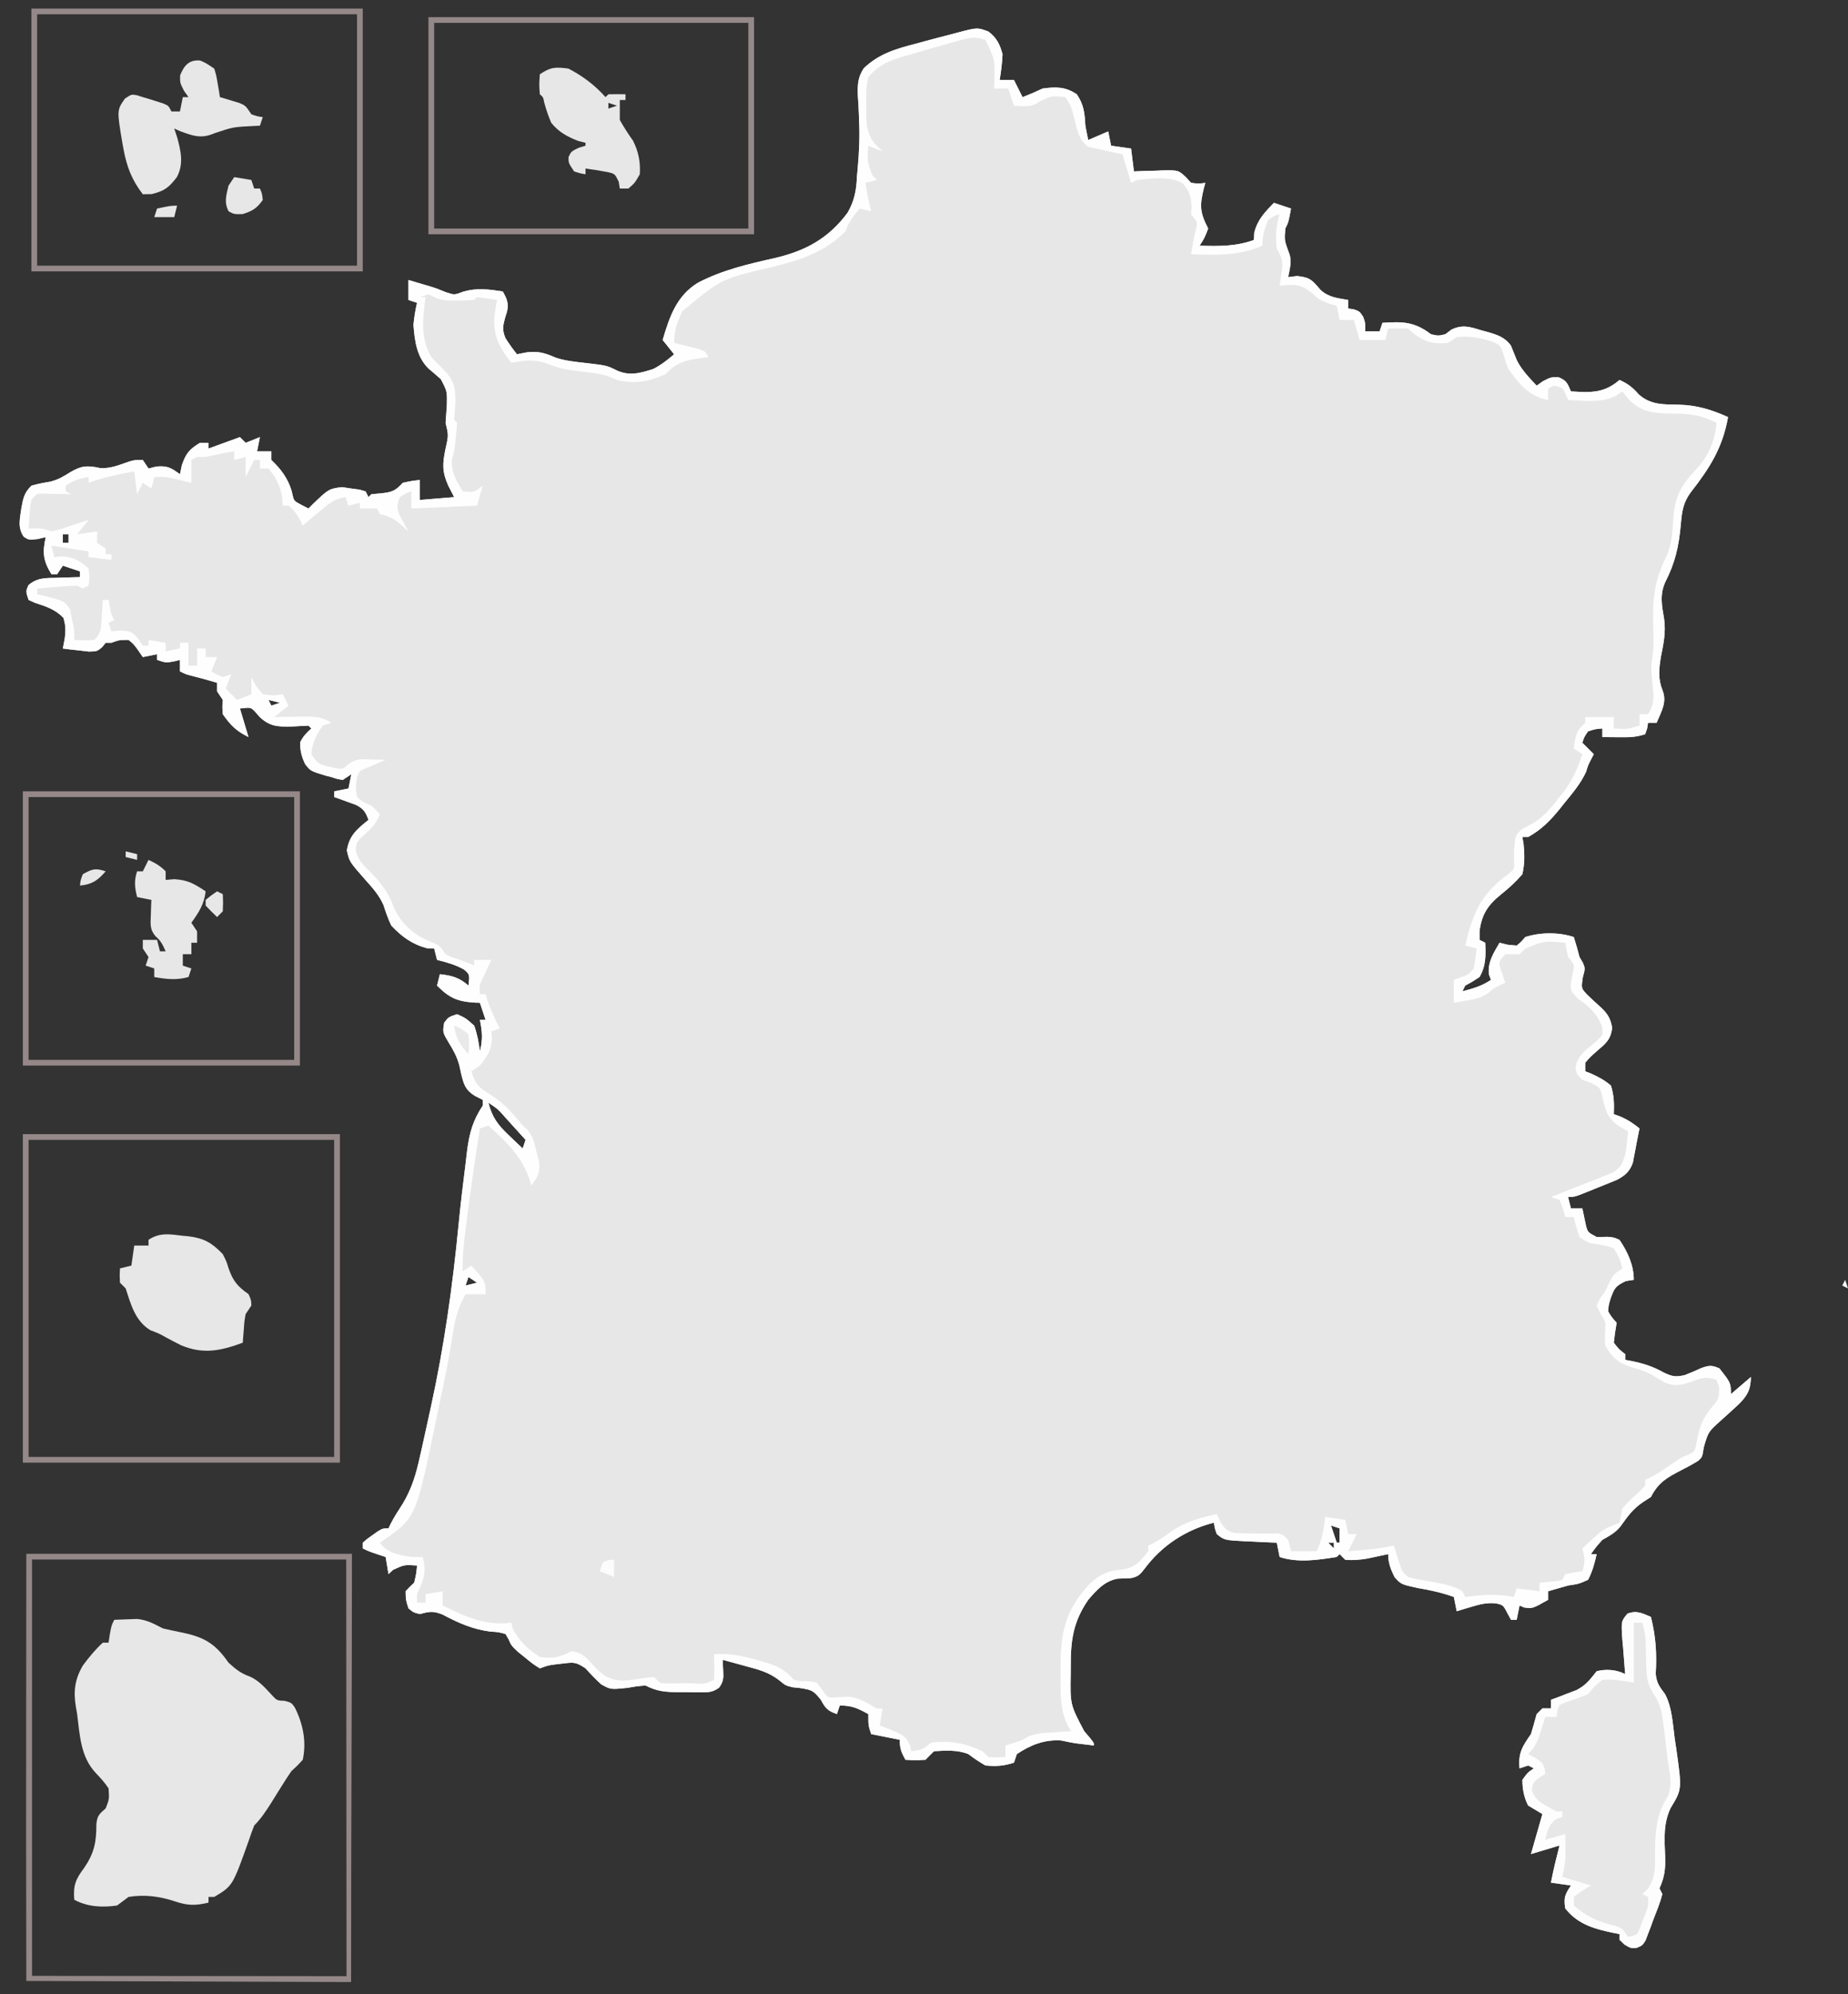 <svg width="647" height="698" xmlns="http://www.w3.org/2000/svg" version="1.1">

 <rect width="100%" height="100%" fill="#333333" stroke="none"/>

 <g>
  <title>Layer 1</title>
  <path id="svg_1" fill="#E8E7E7" d="m346,11c2.901,2.149 4.096,4.535 5,8c-0.133,3.035 -0.517,6.002 -1,9c1.65,0 3.3,0 5,0c0.99,1.98 1.98,3.96 3,6c3.545,-1.398 3.545,-1.398 7,-3c4.712,-0.648 7.978,-0.682 12,2c2.516,3.774 2.742,6.58 3,11c0.313,1.671 0.637,3.34 1,5c2.31,-0.99 4.62,-1.98 7,-3c0.33,1.65 0.66,3.3 1,5c2.31,0.33 4.62,0.66 7,1c0.33,2.64 0.66,5.28 1,8c1.109,-0.046 2.217,-0.093 3.359,-0.141c1.464,-0.038 2.927,-0.074 4.391,-0.109c0.73,-0.034 1.459,-0.067 2.211,-0.102c5.545,-0.101 5.545,-0.101 8.242,2.367c0.593,0.655 1.186,1.31 1.797,1.984c2.668,0.335 2.668,0.335 5,0c-0.179,0.652 -0.358,1.305 -0.543,1.977c-1.469,6.037 -1.376,8.439 1.543,14.023c-1.312,3.375 -1.312,3.375 -3,6c6.705,0.198 12.652,0.308 19,-2c0.041,-0.846 0.083,-1.691 0.125,-2.562c1.164,-4.573 3.649,-7.103 6.875,-10.438c1.98,0.66 3.96,1.32 6,2c-0.875,4.75 -0.875,4.75 -2,7c-0.31,4.133 -0.31,4.133 1.062,7.938c1.428,3.142 0.573,5.759 -0.062,9.062c1.547,-0.186 1.547,-0.186 3.125,-0.375c4.701,0.455 5.329,1.545 8.254,4.906c2.824,2.559 5.933,2.833 9.621,3.469c0,0.99 0,1.98 0,3c0.619,0.083 1.238,0.165 1.875,0.25c2.125,0.75 2.125,0.75 3.375,2.625c0.75,2.125 0.75,2.125 0.75,5.125c1.65,0 3.3,0 5,0c0.33,-0.99 0.66,-1.98 1,-3c7.074,-0.453 11.182,-0.432 17,4c2.543,0.584 2.543,0.584 5,0c0.718,-0.538 1.436,-1.075 2.176,-1.629c3.859,-1.874 6.545,-0.943 10.449,0.254c0.668,0.179 1.335,0.358 2.023,0.543c3.492,0.999 6.186,1.829 8.352,4.832c0.683,1.692 1.366,3.385 2.039,5.082c1.72,3.432 4.349,6.137 6.961,8.918c0.722,-0.516 1.444,-1.031 2.188,-1.562c2.812,-1.438 2.812,-1.438 5.5,-1.375c2.864,1.161 3.105,2.198 4.312,4.938c6.952,0.445 11.597,0.673 17,-4c2.965,1.311 4.636,2.646 6.75,5.062c4.199,3.756 8.772,3.5 14.106,3.604c6.256,0.169 11.438,1.735 17.144,4.334c-1.888,10.733 -6.426,17.865 -13.074,26.363c-2.744,3.757 -3.072,6.831 -3.471,11.387c-0.677,7.445 -1.959,13.239 -5.408,19.964c-2.024,4.418 -1.208,8.332 -0.422,12.973c0.658,4.621 -0.243,8.843 -1.152,13.383c-0.667,4.137 -0.998,7.633 0.59,11.555c1.651,4.184 -0.404,7.394 -2.062,11.375c-0.99,0 -1.98,0 -3,0c-0.103,0.639 -0.206,1.279 -0.312,1.938c-0.227,0.681 -0.454,1.361 -0.688,2.062c-3.285,1.095 -5.737,1.1 -9.188,1.062c-1.087,-0.009 -2.173,-0.018 -3.293,-0.027c-1.247,-0.017 -1.247,-0.017 -2.52,-0.035c0,-0.99 0,-1.98 0,-3c-2.445,0.188 -2.445,0.188 -5,1c-1.36,1.968 -1.36,1.968 -2,4c1.32,1.32 2.64,2.64 4,4c-0.289,0.557 -0.578,1.114 -0.875,1.688c-1.159,2.241 -1.159,2.241 -1.805,4.453c-1.912,4.142 -4.691,7.408 -7.57,10.922c-0.561,0.707 -1.121,1.414 -1.699,2.143c-3.34,4.108 -6.408,7.212 -11.051,9.795c-0.66,0 -1.32,0 -2,0c0.139,0.811 0.278,1.622 0.422,2.457c0.373,3.813 0.4,6.786 -0.422,10.543c-2.356,2.751 -4.69,4.851 -7.494,7.097c-4.619,3.743 -6.769,7.005 -7.506,12.903c0,0.99 0,1.98 0,3c0.66,0.33 1.32,0.66 2,1c0.176,4.48 0.295,8.065 -2,12c-2.562,1.688 -2.562,1.688 -5,3c-0.33,0.66 -0.66,1.32 -1,2c3.793,-1.002 6.715,-1.81 10,-4c-0.247,-0.66 -0.495,-1.32 -0.75,-2c-0.365,-4.38 1.599,-7.28 3.75,-11c1.392,0.34 1.392,0.34 2.812,0.688c1.052,0.103 2.104,0.206 3.188,0.312c1.604,-1.354 1.604,-1.354 3,-3c5.27,-1.705 11.768,-1.744 17,0c0.741,2.311 1.402,4.648 2,7c0.588,0.99 0.588,0.99 1.188,2c0.812,2 0.812,2 -0.062,5.25c-0.521,3.701 -0.521,3.701 1.512,5.875c1.428,1.394 2.888,2.756 4.383,4.078c2.642,2.397 3.877,4.118 4.418,7.672c-0.586,4.188 -2.285,5.402 -5.438,8.125c-2.272,2.02 -2.272,2.02 -4,4c0,0.99 0,1.98 0,3c0.638,0.245 1.276,0.49 1.934,0.742c2.687,1.216 4.823,2.332 7.066,4.258c1.08,3.368 1.171,6.484 1,10c0.743,0.268 1.485,0.536 2.25,0.812c2.616,1.13 4.552,2.396 6.75,4.188c-0.323,1.669 -0.66,3.335 -1,5c-0.134,0.736 -0.268,1.472 -0.406,2.23c-0.155,0.79 -0.309,1.58 -0.469,2.395c-0.142,0.755 -0.284,1.511 -0.43,2.289c-1.021,3.062 -2.726,4.576 -5.565,6.069c-0.684,0.278 -1.368,0.555 -2.072,0.841c-1.122,0.459 -1.122,0.459 -2.268,0.928c-0.777,0.309 -1.553,0.617 -2.354,0.936c-0.781,0.32 -1.561,0.641 -2.365,0.971c-5.787,2.342 -5.787,2.342 -8.072,2.342c0.33,1.32 0.66,2.64 1,4c1.32,0 2.64,0 4,0c0.423,2.018 0.846,4.036 1.27,6.055c0.654,2.316 0.654,2.316 3.73,3.945c1.918,-0.031 1.918,-0.031 3.875,-0.062c2.117,0.191 2.117,0.191 4.125,1.062c2.881,4.239 5,8.836 5,14c-0.928,0.144 -1.856,0.289 -2.812,0.438c-3.603,1.766 -3.903,2.34 -5.25,5.938c-0.732,2.383 -0.732,2.383 -0.938,4.625c1.323,2.153 1.323,2.153 3,4c-0.186,1.155 -0.371,2.31 -0.562,3.5c-0.144,1.155 -0.289,2.31 -0.438,3.5c1.834,2.335 1.834,2.335 4,4c0,0.66 0,1.32 0,2c0.818,0.147 0.818,0.147 1.652,0.297c4.355,0.864 7.84,1.902 11.723,4.078c3.001,1.45 4.203,1.723 7.496,0.957c1.908,-0.743 3.795,-1.545 5.648,-2.414c2.759,-1.021 3.82,-1.114 6.48,0.082c4,5.111 4,5.111 4,9c2.31,-1.98 4.62,-3.96 7,-6c-0.055,4.463 -1.258,6.599 -4.344,9.621c-2.071,1.937 -4.174,3.832 -6.285,5.725c-4.311,3.888 -4.311,3.888 -5.879,9.338c-0.492,3.316 -0.492,3.316 -1.903,4.628c-1.946,1.217 -3.913,2.284 -5.964,3.314c-4.965,2.576 -7.989,4.231 -10.625,9.375c-1.392,0.897 -1.392,0.897 -2.812,1.812c-3.534,2.426 -5.307,4.916 -7.746,8.367c-1.823,2.302 -3.89,3.411 -6.441,4.82c-2.275,2.572 -2.275,2.572 -4,5c0.66,0 1.32,0 2,0c-0.687,3.178 -1.497,6.106 -3,9c-3.25,1.438 -3.25,1.438 -7,2c-1.318,0.356 -2.631,0.73 -3.938,1.125c-1.011,0.289 -2.021,0.578 -3.062,0.875c0,0.99 0,1.98 0,3c-5.415,3.077 -5.415,3.077 -8.375,2.688c-0.536,-0.227 -1.073,-0.454 -1.625,-0.688c-0.33,1.65 -0.66,3.3 -1,5c-0.66,0 -1.32,0 -2,0c-0.433,-0.804 -0.866,-1.609 -1.312,-2.438c-1.419,-2.729 -1.419,-2.729 -3.93,-3.312c-3.222,-0.292 -5.481,0.257 -8.57,1.188c-1.464,0.431 -1.464,0.431 -2.957,0.871c-0.736,0.228 -1.472,0.456 -2.23,0.691c-0.33,-1.65 -0.66,-3.3 -1,-5c-4.201,-1.51 -8.229,-2.394 -12.625,-3.125c-5.838,-1.285 -5.838,-1.285 -8.105,-3.777c-1.372,-2.739 -2.27,-5.02 -2.27,-8.098c-0.664,0.144 -1.328,0.289 -2.012,0.438c-0.883,0.186 -1.766,0.371 -2.676,0.562c-0.87,0.186 -1.74,0.371 -2.637,0.562c-2.65,0.433 -4.999,0.656 -7.676,0.438c-0.66,-0.66 -1.32,-1.32 -2,-2c-0.33,0.33 -0.66,0.66 -1,1c-6.531,1.05 -13.629,2.124 -20,0c-0.33,-1.65 -0.66,-3.3 -1,-5c-1.181,-0.049 -2.362,-0.098 -3.578,-0.148c-1.557,-0.075 -3.115,-0.151 -4.672,-0.227c-0.777,-0.031 -1.555,-0.062 -2.355,-0.094c-7.722,-0.396 -7.722,-0.396 -10.395,-2.531c-0.75,-2.125 -0.75,-2.125 -1,-4c-9.677,2.419 -18.191,7.937 -24.188,16c-1.621,2.091 -2.263,2.892 -4.887,3.406c-1.54,0.063 -3.081,0.125 -4.621,0.188c-4.544,0.801 -7.402,4.005 -10.305,7.406c-5.286,7.686 -6.168,14.18 -6.125,23.312c-0.004,0.817 -0.008,1.633 -0.012,2.475c-0.207,10.841 -0.207,10.841 4.699,20.15c3.438,4.032 3.438,4.032 3.438,5.062c-1.176,-0.144 -2.351,-0.289 -3.562,-0.438c-0.735,-0.086 -1.47,-0.173 -2.227,-0.262c-1.898,-0.258 -3.777,-0.643 -5.648,-1.051c-5.856,-0.411 -10.727,1.526 -15.562,4.75c-0.33,0.99 -0.66,1.98 -1,3c-3.619,1.206 -6.192,1.323 -10,1c-3.188,-1.938 -3.188,-1.938 -6,-4c-3.832,-1.533 -7.943,-1.258 -12,-1c-1.02,0.979 -2.022,1.979 -3,3c-3.688,0.188 -3.688,0.188 -7,0c-1.461,-2.647 -2,-3.894 -2,-7c-3.3,-0.66 -6.6,-1.32 -10,-2c-1,-3 -1,-3 -1,-7c-3.73,-2.034 -5.669,-3 -10,-3c-0.33,0.99 -0.66,1.98 -1,3c-3.201,-1.143 -3.96,-1.926 -5.625,-5c-2.684,-3.39 -3.262,-3.465 -7.312,-4.125c-1.251,-0.128 -1.251,-0.128 -2.527,-0.258c-2.535,-0.617 -2.535,-0.617 -4.801,-2.5c-3.61,-2.795 -7.183,-3.704 -11.547,-4.867c-0.788,-0.22 -1.577,-0.441 -2.389,-0.668c-1.93,-0.538 -3.864,-1.062 -5.799,-1.582c0.062,1.258 0.124,2.516 0.188,3.812c0.128,2.608 0.106,3.772 -1.416,5.927c-2.248,1.6 -3.555,1.635 -6.299,1.624c-0.875,-0.001 -1.749,-0.001 -2.65,-0.002c-0.911,-0.016 -1.821,-0.032 -2.76,-0.049c-0.907,0.003 -1.814,0.006 -2.748,0.01c-4.479,-0.036 -7.308,-0.282 -11.314,-2.322c-3.02,0.24 -3.02,0.24 -6.25,0.812c-6.002,0.607 -6.002,0.607 -9.273,-1.227c-1.961,-1.772 -3.71,-3.624 -5.477,-5.586c-3.404,-2.27 -4.112,-2.168 -8,-1.688c-1.299,0.149 -1.299,0.149 -2.625,0.301c-2.515,0.345 -2.515,0.345 -5.375,1.387c-2.41,-1.512 -2.41,-1.512 -5.062,-3.688c-0.878,-0.705 -1.756,-1.41 -2.66,-2.137c-2.277,-2.176 -2.277,-2.176 -3.254,-4.391c-0.338,-0.589 -0.675,-1.178 -1.023,-1.785c-2.435,-0.706 -2.435,-0.706 -5.312,-0.875c-6.316,-0.814 -11.179,-3.018 -16.777,-5.98c-3.26,-1.282 -4.612,-1.079 -7.91,-0.145c-2.25,-0.562 -2.25,-0.562 -4,-2c-0.938,-2.938 -0.938,-2.938 -1,-6c1.375,-1.5 1.375,-1.5 3,-3c0.727,-3.108 0.727,-3.108 1,-6c-4.427,-0.305 -4.427,-0.305 -8.375,1.5c-0.536,0.495 -1.073,0.99 -1.625,1.5c-0.33,-1.98 -0.66,-3.96 -1,-6c-0.949,-0.309 -1.897,-0.619 -2.875,-0.938c-3.125,-1.062 -3.125,-1.062 -5.125,-2.062c0,-0.66 0,-1.32 0,-2c1.461,-1.289 1.461,-1.289 3.375,-2.625c0.626,-0.446 1.253,-0.892 1.898,-1.352c1.727,-1.023 1.727,-1.023 3.727,-1.023c0.269,-0.566 0.539,-1.133 0.817,-1.716c1.237,-2.387 2.655,-4.575 4.119,-6.829c3.251,-5.401 4.77,-10.608 6.1,-16.732c0.245,-1.068 0.489,-2.136 0.741,-3.236c0.784,-3.47 1.538,-6.946 2.286,-10.424c0.262,-1.194 0.525,-2.388 0.795,-3.619c4.623,-21.139 7.603,-42.184 9.673,-63.703c0.714,-7.346 1.603,-14.668 2.532,-21.99c0.139,-1.208 0.277,-2.416 0.42,-3.66c0.811,-6.358 1.968,-10.747 5.518,-16.09c0,-0.66 0,-1.32 0,-2c-1.392,-0.712 -1.392,-0.712 -2.812,-1.438c-3.284,-2.056 -3.859,-4.043 -4.75,-7.75c-0.211,-0.966 -0.423,-1.931 -0.641,-2.926c-0.824,-2.985 -1.978,-5.144 -3.609,-7.762c-2.247,-3.766 -2.247,-3.766 -1.688,-7.125c1.5,-2 1.5,-2 4.5,-3c3.062,1.375 3.062,1.375 6,4c1.082,2.956 1.614,5.882 2,9c1.054,-3.982 0.841,-6.982 0,-11c0.66,0 1.32,0 2,0c-0.66,-1.98 -1.32,-3.96 -2,-6c-0.58,-0.014 -1.16,-0.028 -1.758,-0.043c-6.1,-0.372 -8.922,-1.637 -13.242,-5.957c0.33,-1.32 0.66,-2.64 1,-4c4.219,0.479 6.797,1.166 10,4c0.462,-3.895 0.462,-3.895 -1.562,-5.625c-3.037,-1.713 -6.066,-2.532 -9.438,-3.375c-0.33,-1.32 -0.66,-2.64 -1,-4c-0.804,-0.021 -1.609,-0.041 -2.438,-0.062c-5.229,-1.376 -8.862,-4.015 -12.562,-7.938c-1.168,-2.377 -1.953,-4.735 -2.766,-7.254c-1.569,-3.49 -3.89,-6.059 -6.422,-8.871c-5.515,-6.287 -5.515,-6.287 -6.375,-10.188c0.796,-5.218 3.546,-7.482 7.562,-10.688c-1.033,-2.826 -1.68,-3.83 -4.383,-5.266c-1.357,-0.487 -1.357,-0.487 -2.742,-0.984c-1.365,-0.503 -1.365,-0.503 -2.758,-1.016c-0.699,-0.242 -1.397,-0.485 -2.117,-0.734c0,-0.66 0,-1.32 0,-2c1.65,-0.33 3.3,-0.66 5,-1c0.33,-1.65 0.66,-3.3 1,-5c-0.99,0.66 -1.98,1.32 -3,2c-1.934,-0.305 -1.934,-0.305 -4,-1c-0.672,-0.168 -1.343,-0.335 -2.035,-0.508c-5.301,-1.614 -5.301,-1.614 -7.184,-4.105c-1.184,-2.56 -1.813,-4.812 -1.656,-7.637c1.005,-2.01 2.186,-3.281 3.875,-4.75c-0.33,-0.33 -0.66,-0.66 -1,-1c-2.043,0.086 -4.084,0.194 -6.125,0.312c-4.746,0.068 -7.417,-0.024 -10.938,-3.312c-0.486,-0.557 -0.972,-1.114 -1.473,-1.688c-1.634,-1.757 -1.634,-1.757 -5.465,-1.312c0.99,3.3 1.98,6.6 3,10c-4.365,-2.183 -6.21,-4.048 -9,-8c-0.188,-2.688 -0.188,-2.688 0,-5c-0.66,-0.99 -1.32,-1.98 -2,-3c0,-0.99 0,-1.98 0,-3c-4.639,-1.347 -4.639,-1.347 -9.312,-2.562c-1.688,-0.438 -1.688,-0.438 -3.688,-1.438c0,-1.32 0,-2.64 0,-4c-0.763,0.186 -1.526,0.371 -2.312,0.562c-2.688,0.438 -2.688,0.438 -5.688,-0.562c0,-0.66 0,-1.32 0,-2c-1.65,0.33 -3.3,0.66 -5,1c-1.052,-1.516 -1.052,-1.516 -2.125,-3.062c-1.304,-1.689 -1.304,-1.689 -2.875,-2.938c-3.17,-0.014 -3.17,-0.014 -6,1c-0.66,0 -1.32,0 -2,0c-0.409,0.501 -0.817,1.003 -1.238,1.52c-1.762,1.48 -1.762,1.48 -4.68,1.555c-1.079,-0.128 -2.158,-0.255 -3.27,-0.387c-1.087,-0.12 -2.173,-0.24 -3.293,-0.363c-0.831,-0.107 -1.663,-0.214 -2.52,-0.324c0.227,-1.217 0.454,-2.434 0.688,-3.688c0.316,-2.8 0.313,-4.312 -0.5,-7.062c-2.93,-3.013 -6.056,-3.964 -10.008,-5.258c-0.719,-0.327 -1.439,-0.655 -2.18,-0.992c-1,-3 -1,-3 -0.074,-5.141c3.079,-2.76 6.316,-2.534 10.262,-2.609c0.75,-0.03 1.499,-0.059 2.271,-0.09c1.846,-0.071 3.694,-0.118 5.541,-0.16c0,-0.66 0,-1.32 0,-2c-1.98,-0.66 -3.96,-1.32 -6,-2c-0.66,0.99 -1.32,1.98 -2,3c-0.66,0 -1.32,0 -2,0c-2.914,-4.778 -3.199,-7.551 -2,-13c-0.928,0.227 -1.856,0.454 -2.812,0.688c-3.188,0.312 -3.188,0.312 -4.895,-0.832c-2.254,-3.235 -1.27,-6.442 -0.785,-10.188c0.617,-3.346 1.012,-5.266 3.492,-7.668c2.166,-0.643 4.306,-1.03 6.535,-1.395c2.755,-0.677 4.637,-1.781 7.027,-3.293c3.797,-2.266 5.892,-2.481 10.32,-1.512c3.547,0.334 6.602,-0.949 9.918,-2.109c2.199,-0.691 2.199,-0.691 5.199,-0.691c0.66,0.99 1.32,1.98 2,3c1.33,-0.34 1.33,-0.34 2.688,-0.688c3.89,-0.367 5.227,0.419 8.312,2.688c0.227,-1.073 0.454,-2.145 0.688,-3.25c1.454,-4.153 2.607,-5.49 6.312,-7.75c0.99,0 1.98,0 3,0c0,0.66 0,1.32 0,2c5.445,-1.98 5.445,-1.98 11,-4c0.66,0.66 1.32,1.32 2,2c1.65,-0.66 3.3,-1.32 5,-2c-0.33,1.65 -0.66,3.3 -1,5c1.65,0 3.3,0 5,0c0,0.99 0,1.98 0,3c0.619,0.619 0.619,0.619 1.25,1.25c2.986,2.986 5.377,6.832 6.188,11c0.468,2.07 0.468,2.07 3.125,3.5c1.207,0.619 1.207,0.619 2.438,1.25c0.496,-0.505 0.993,-1.011 1.504,-1.531c5.59,-5.346 5.59,-5.346 10.184,-5.969c1.093,0.165 2.186,0.33 3.312,0.5c1.423,0.186 1.423,0.186 2.875,0.375c0.701,0.206 1.403,0.412 2.125,0.625c0.33,0.66 0.66,1.32 1,2c0.33,-0.33 0.66,-0.66 1,-1c1.279,-0.124 2.558,-0.247 3.875,-0.375c3.541,-0.389 4.711,-0.992 7.125,-3.625c3.188,-0.688 3.188,-0.688 6,-1c0,2.31 0,4.62 0,7c3.96,-0.33 7.92,-0.66 12,-1c-0.681,-1.32 -1.361,-2.64 -2.062,-4c-2.212,-4.968 -2.044,-7.721 -0.938,-13c1.042,-4.64 1.042,-4.64 0,-9c0.136,-2.042 0.284,-4.084 0.438,-6.125c0.112,-4.932 0.112,-4.932 -2.109,-9.16c-1.431,-1.271 -2.88,-2.521 -4.348,-3.75c-4.115,-4.082 -4.809,-9.694 -5.23,-15.277c0.244,-2.623 0.647,-5.124 1.25,-7.688c-0.99,-0.33 -1.98,-0.66 -3,-1c0,-2.31 0,-4.62 0,-7c1.542,0.457 3.084,0.916 4.625,1.375c0.917,0.269 1.833,0.539 2.777,0.816c2.598,0.809 2.598,0.809 5.785,2.121c2.896,0.955 2.896,0.955 6.062,-0.25c4.836,-1.37 8.839,-0.794 13.75,-0.062c1.438,2.477 2.187,4.213 1.512,7.055c-0.231,0.745 -0.461,1.49 -0.699,2.258c-0.791,2.929 -1.01,4.209 0.16,7.047c1.255,1.972 2.554,3.827 4.027,5.641c1.155,-0.227 2.31,-0.454 3.5,-0.688c3.924,-0.491 6.387,0.265 10.031,1.863c3.312,1.106 6.566,1.425 10.031,1.824c7.903,0.916 7.903,0.916 11.438,2.688c4.57,2 8.004,0.93 12.625,-0.5c2.794,-1.397 5.009,-3.16 7.375,-5.188c-1.32,-1.65 -2.64,-3.3 -4,-5c2.368,-8.074 4.87,-15.492 12.355,-20.039c8.603,-4.485 17.605,-6.55 27.02,-8.661c10.693,-2.524 18.685,-6.837 25.376,-15.862c2.343,-4.07 3.093,-7.784 3.25,-12.438c0.131,-1.406 0.131,-1.406 0.266,-2.84c0.509,-5.635 0.776,-11.061 0.516,-16.711c-0.051,-1.457 -0.051,-1.457 -0.104,-2.943c-0.075,-1.928 -0.184,-3.855 -0.33,-5.778c-0.132,-3.815 -0.117,-6.577 2.042,-9.809c5.296,-5.165 11.594,-6.938 18.61,-8.731c1.042,-0.286 2.083,-0.571 3.156,-0.865c2.942,-0.8 5.89,-1.566 8.844,-2.322c1.204,-0.321 1.204,-0.321 2.432,-0.649c6.746,-1.771 6.746,-1.771 10.568,-0.351zm-324,176c0,0.99 0,1.98 0,3c0.66,0 1.32,0 2,0c0,-0.99 0,-1.98 0,-3c-0.66,0 -1.32,0 -2,0zm72,58c0.33,0.66 0.66,1.32 1,2c0.99,-0.33 1.98,-0.66 3,-1c-1.32,-0.33 -2.64,-0.66 -4,-1zm77,141c1.306,5.118 3.316,7.761 7.125,11.375c0.91,0.874 1.82,1.748 2.758,2.648c0.699,0.652 1.397,1.305 2.117,1.977c0.33,-0.99 0.66,-1.98 1,-3c-1.788,-1.982 -3.58,-3.961 -5.375,-5.938c-0.508,-0.564 -1.016,-1.128 -1.539,-1.709c-2.713,-3.087 -2.713,-3.087 -6.086,-5.354zm-7,61c-0.33,0.99 -0.66,1.98 -1,3c1.32,-0.33 2.64,-0.66 4,-1c-0.99,-0.66 -1.98,-1.32 -3,-2zm302,87c0.66,1.98 1.32,3.96 2,6c0.33,0 0.66,0 1,0c0,-1.65 0,-3.3 0,-5c-0.99,-0.33 -1.98,-0.66 -3,-1zm-1,6c0.66,0.66 1.32,1.32 2,2c0,-0.66 0,-1.32 0,-2c-0.66,0 -1.32,0 -2,0z"/>
  <path id="svg_2" fill="#FEFEFE" d="m346,11c2.901,2.149 4.096,4.535 5,8c-0.133,3.035 -0.517,6.002 -1,9c1.65,0 3.3,0 5,0c0.99,1.98 1.98,3.96 3,6c3.545,-1.398 3.545,-1.398 7,-3c4.712,-0.648 7.978,-0.682 12,2c2.516,3.774 2.742,6.58 3,11c0.313,1.671 0.637,3.34 1,5c2.31,-0.99 4.62,-1.98 7,-3c0.33,1.65 0.66,3.3 1,5c2.31,0.33 4.62,0.66 7,1c0.33,2.64 0.66,5.28 1,8c1.109,-0.046 2.217,-0.093 3.359,-0.141c1.464,-0.038 2.927,-0.074 4.391,-0.109c0.73,-0.034 1.459,-0.067 2.211,-0.102c5.545,-0.101 5.545,-0.101 8.242,2.367c0.593,0.655 1.186,1.31 1.797,1.984c2.668,0.335 2.668,0.335 5,0c-0.179,0.652 -0.358,1.305 -0.543,1.977c-1.469,6.037 -1.376,8.439 1.543,14.023c-1.312,3.375 -1.312,3.375 -3,6c6.705,0.198 12.652,0.308 19,-2c0.041,-0.846 0.083,-1.691 0.125,-2.562c1.164,-4.573 3.649,-7.103 6.875,-10.438c1.98,0.66 3.96,1.32 6,2c-0.875,4.75 -0.875,4.75 -2,7c-0.31,4.133 -0.31,4.133 1.062,7.938c1.428,3.142 0.573,5.759 -0.062,9.062c1.547,-0.186 1.547,-0.186 3.125,-0.375c4.701,0.455 5.329,1.545 8.254,4.906c2.824,2.559 5.933,2.833 9.621,3.469c0,0.99 0,1.98 0,3c0.619,0.083 1.238,0.165 1.875,0.25c2.125,0.75 2.125,0.75 3.375,2.625c0.75,2.125 0.75,2.125 0.75,5.125c1.65,0 3.3,0 5,0c0.33,-0.99 0.66,-1.98 1,-3c7.074,-0.453 11.182,-0.432 17,4c2.543,0.584 2.543,0.584 5,0c0.718,-0.538 1.436,-1.075 2.176,-1.629c3.859,-1.874 6.545,-0.943 10.449,0.254c0.668,0.179 1.335,0.358 2.023,0.543c3.492,0.999 6.186,1.829 8.352,4.832c0.683,1.692 1.366,3.385 2.039,5.082c1.72,3.432 4.349,6.137 6.961,8.918c0.722,-0.516 1.444,-1.031 2.188,-1.562c2.812,-1.438 2.812,-1.438 5.5,-1.375c2.864,1.161 3.105,2.198 4.312,4.938c6.952,0.445 11.597,0.673 17,-4c2.965,1.311 4.636,2.646 6.75,5.062c4.199,3.756 8.772,3.5 14.106,3.604c6.256,0.169 11.438,1.735 17.144,4.334c-1.888,10.733 -6.426,17.865 -13.074,26.363c-2.744,3.757 -3.072,6.831 -3.471,11.387c-0.677,7.445 -1.959,13.239 -5.408,19.964c-2.024,4.418 -1.208,8.332 -0.422,12.973c0.658,4.621 -0.243,8.843 -1.152,13.383c-0.667,4.137 -0.998,7.633 0.59,11.555c1.651,4.184 -0.404,7.394 -2.062,11.375c-0.99,0 -1.98,0 -3,0c-0.103,0.639 -0.206,1.279 -0.312,1.938c-0.227,0.681 -0.454,1.361 -0.688,2.062c-3.285,1.095 -5.737,1.1 -9.188,1.062c-1.087,-0.009 -2.173,-0.018 -3.293,-0.027c-1.247,-0.017 -1.247,-0.017 -2.52,-0.035c0,-0.99 0,-1.98 0,-3c-2.445,0.188 -2.445,0.188 -5,1c-1.36,1.968 -1.36,1.968 -2,4c1.32,1.32 2.64,2.64 4,4c-0.289,0.557 -0.578,1.114 -0.875,1.688c-1.159,2.241 -1.159,2.241 -1.805,4.453c-1.912,4.142 -4.691,7.408 -7.57,10.922c-0.561,0.707 -1.121,1.414 -1.699,2.143c-3.34,4.108 -6.408,7.212 -11.051,9.795c-0.66,0 -1.32,0 -2,0c0.139,0.811 0.278,1.622 0.422,2.457c0.373,3.813 0.4,6.786 -0.422,10.543c-2.356,2.751 -4.69,4.851 -7.494,7.097c-4.619,3.743 -6.769,7.005 -7.506,12.903c0,0.99 0,1.98 0,3c0.66,0.33 1.32,0.66 2,1c0.176,4.48 0.295,8.065 -2,12c-2.562,1.688 -2.562,1.688 -5,3c-0.33,0.66 -0.66,1.32 -1,2c3.793,-1.002 6.715,-1.81 10,-4c-0.247,-0.66 -0.495,-1.32 -0.75,-2c-0.365,-4.38 1.599,-7.28 3.75,-11c1.392,0.34 1.392,0.34 2.812,0.688c1.052,0.103 2.104,0.206 3.188,0.312c1.604,-1.354 1.604,-1.354 3,-3c5.27,-1.705 11.768,-1.744 17,0c0.741,2.311 1.402,4.648 2,7c0.588,0.99 0.588,0.99 1.188,2c0.812,2 0.812,2 -0.062,5.25c-0.521,3.701 -0.521,3.701 1.512,5.875c1.428,1.394 2.888,2.756 4.383,4.078c2.642,2.397 3.877,4.118 4.418,7.672c-0.586,4.188 -2.285,5.402 -5.438,8.125c-2.272,2.02 -2.272,2.02 -4,4c0,0.99 0,1.98 0,3c0.638,0.245 1.276,0.49 1.934,0.742c2.687,1.216 4.823,2.332 7.066,4.258c1.08,3.368 1.171,6.484 1,10c0.743,0.268 1.485,0.536 2.25,0.812c2.616,1.13 4.552,2.396 6.75,4.188c-0.323,1.669 -0.66,3.335 -1,5c-0.134,0.736 -0.268,1.472 -0.406,2.23c-0.155,0.79 -0.309,1.58 -0.469,2.395c-0.142,0.755 -0.284,1.511 -0.43,2.289c-1.021,3.062 -2.726,4.576 -5.565,6.069c-0.684,0.278 -1.368,0.555 -2.072,0.841c-1.122,0.459 -1.122,0.459 -2.268,0.928c-0.777,0.309 -1.553,0.617 -2.354,0.936c-0.781,0.32 -1.561,0.641 -2.365,0.971c-5.787,2.342 -5.787,2.342 -8.072,2.342c0.33,1.32 0.66,2.64 1,4c1.32,0 2.64,0 4,0c0.423,2.018 0.846,4.036 1.27,6.055c0.654,2.316 0.654,2.316 3.73,3.945c1.918,-0.031 1.918,-0.031 3.875,-0.062c2.117,0.191 2.117,0.191 4.125,1.062c2.881,4.239 5,8.836 5,14c-0.928,0.144 -1.856,0.289 -2.812,0.438c-3.603,1.766 -3.903,2.34 -5.25,5.938c-0.732,2.383 -0.732,2.383 -0.938,4.625c1.323,2.153 1.323,2.153 3,4c-0.186,1.155 -0.371,2.31 -0.562,3.5c-0.144,1.155 -0.289,2.31 -0.438,3.5c1.834,2.335 1.834,2.335 4,4c0,0.66 0,1.32 0,2c0.818,0.147 0.818,0.147 1.652,0.297c4.355,0.864 7.84,1.902 11.723,4.078c3.001,1.45 4.203,1.723 7.496,0.957c1.908,-0.743 3.795,-1.545 5.648,-2.414c2.759,-1.021 3.82,-1.114 6.48,0.082c4,5.111 4,5.111 4,9c2.31,-1.98 4.62,-3.96 7,-6c-0.055,4.463 -1.258,6.599 -4.344,9.621c-2.071,1.937 -4.174,3.832 -6.285,5.725c-4.311,3.888 -4.311,3.888 -5.879,9.338c-0.492,3.316 -0.492,3.316 -1.903,4.628c-1.946,1.217 -3.913,2.284 -5.964,3.314c-4.965,2.576 -7.989,4.231 -10.625,9.375c-1.392,0.897 -1.392,0.897 -2.812,1.812c-3.534,2.426 -5.307,4.916 -7.746,8.367c-1.823,2.302 -3.89,3.411 -6.441,4.82c-2.275,2.572 -2.275,2.572 -4,5c0.66,0 1.32,0 2,0c-0.687,3.178 -1.497,6.106 -3,9c-3.25,1.438 -3.25,1.438 -7,2c-1.318,0.356 -2.631,0.73 -3.938,1.125c-1.011,0.289 -2.021,0.578 -3.062,0.875c0,0.99 0,1.98 0,3c-5.415,3.077 -5.415,3.077 -8.375,2.688c-0.536,-0.227 -1.073,-0.454 -1.625,-0.688c-0.33,1.65 -0.66,3.3 -1,5c-0.66,0 -1.32,0 -2,0c-0.433,-0.804 -0.866,-1.609 -1.312,-2.438c-1.419,-2.729 -1.419,-2.729 -3.93,-3.312c-3.222,-0.292 -5.481,0.257 -8.57,1.188c-1.464,0.431 -1.464,0.431 -2.957,0.871c-0.736,0.228 -1.472,0.456 -2.23,0.691c-0.33,-1.65 -0.66,-3.3 -1,-5c-4.201,-1.51 -8.229,-2.394 -12.625,-3.125c-5.838,-1.285 -5.838,-1.285 -8.105,-3.777c-1.372,-2.739 -2.27,-5.02 -2.27,-8.098c-0.664,0.144 -1.328,0.289 -2.012,0.438c-0.883,0.186 -1.766,0.371 -2.676,0.562c-0.87,0.186 -1.74,0.371 -2.637,0.562c-2.65,0.433 -4.999,0.656 -7.676,0.438c-0.66,-0.66 -1.32,-1.32 -2,-2c-0.33,0.33 -0.66,0.66 -1,1c-6.531,1.05 -13.629,2.124 -20,0c-0.33,-1.65 -0.66,-3.3 -1,-5c-1.181,-0.049 -2.362,-0.098 -3.578,-0.148c-1.557,-0.075 -3.115,-0.151 -4.672,-0.227c-0.777,-0.031 -1.555,-0.062 -2.355,-0.094c-7.722,-0.396 -7.722,-0.396 -10.395,-2.531c-0.75,-2.125 -0.75,-2.125 -1,-4c-9.677,2.419 -18.191,7.937 -24.188,16c-1.621,2.091 -2.263,2.892 -4.887,3.406c-1.54,0.063 -3.081,0.125 -4.621,0.188c-4.544,0.801 -7.402,4.005 -10.305,7.406c-5.286,7.686 -6.168,14.18 -6.125,23.312c-0.004,0.817 -0.008,1.633 -0.012,2.475c-0.207,10.841 -0.207,10.841 4.699,20.15c3.438,4.032 3.438,4.032 3.438,5.062c-1.176,-0.144 -2.351,-0.289 -3.562,-0.438c-0.735,-0.086 -1.47,-0.173 -2.227,-0.262c-1.898,-0.258 -3.777,-0.643 -5.648,-1.051c-5.856,-0.411 -10.727,1.526 -15.562,4.75c-0.33,0.99 -0.66,1.98 -1,3c-3.619,1.206 -6.192,1.323 -10,1c-3.188,-1.938 -3.188,-1.938 -6,-4c-3.832,-1.533 -7.943,-1.258 -12,-1c-1.02,0.979 -2.022,1.979 -3,3c-3.688,0.188 -3.688,0.188 -7,0c-1.461,-2.647 -2,-3.894 -2,-7c-3.3,-0.66 -6.6,-1.32 -10,-2c-1,-3 -1,-3 -1,-7c-3.73,-2.034 -5.669,-3 -10,-3c-0.33,0.99 -0.66,1.98 -1,3c-3.201,-1.143 -3.96,-1.926 -5.625,-5c-2.684,-3.39 -3.262,-3.465 -7.312,-4.125c-1.251,-0.128 -1.251,-0.128 -2.527,-0.258c-2.535,-0.617 -2.535,-0.617 -4.801,-2.5c-3.61,-2.795 -7.183,-3.704 -11.547,-4.867c-0.788,-0.22 -1.577,-0.441 -2.389,-0.668c-1.93,-0.538 -3.864,-1.062 -5.799,-1.582c0.062,1.258 0.124,2.516 0.188,3.812c0.128,2.608 0.106,3.772 -1.416,5.927c-2.248,1.6 -3.555,1.635 -6.299,1.624c-0.875,-0.001 -1.749,-0.001 -2.65,-0.002c-0.911,-0.016 -1.821,-0.032 -2.76,-0.049c-0.907,0.003 -1.814,0.006 -2.748,0.01c-4.479,-0.036 -7.308,-0.282 -11.314,-2.322c-3.02,0.24 -3.02,0.24 -6.25,0.812c-6.002,0.607 -6.002,0.607 -9.273,-1.227c-1.961,-1.772 -3.71,-3.624 -5.477,-5.586c-3.404,-2.27 -4.112,-2.168 -8,-1.688c-1.299,0.149 -1.299,0.149 -2.625,0.301c-2.515,0.345 -2.515,0.345 -5.375,1.387c-2.41,-1.512 -2.41,-1.512 -5.062,-3.688c-0.878,-0.705 -1.756,-1.41 -2.66,-2.137c-2.277,-2.176 -2.277,-2.176 -3.254,-4.391c-0.338,-0.589 -0.675,-1.178 -1.023,-1.785c-2.435,-0.706 -2.435,-0.706 -5.312,-0.875c-6.316,-0.814 -11.179,-3.018 -16.777,-5.98c-3.26,-1.282 -4.612,-1.079 -7.91,-0.145c-2.25,-0.562 -2.25,-0.562 -4,-2c-0.938,-2.938 -0.938,-2.938 -1,-6c1.375,-1.5 1.375,-1.5 3,-3c0.727,-3.108 0.727,-3.108 1,-6c-4.427,-0.305 -4.427,-0.305 -8.375,1.5c-0.536,0.495 -1.073,0.99 -1.625,1.5c-0.33,-1.98 -0.66,-3.96 -1,-6c-0.949,-0.309 -1.897,-0.619 -2.875,-0.938c-3.125,-1.062 -3.125,-1.062 -5.125,-2.062c0,-0.66 0,-1.32 0,-2c1.461,-1.289 1.461,-1.289 3.375,-2.625c0.626,-0.446 1.253,-0.892 1.898,-1.352c1.727,-1.023 1.727,-1.023 3.727,-1.023c0.269,-0.566 0.539,-1.133 0.817,-1.716c1.237,-2.387 2.655,-4.575 4.119,-6.829c3.251,-5.401 4.77,-10.608 6.1,-16.732c0.245,-1.068 0.489,-2.136 0.741,-3.236c0.784,-3.47 1.538,-6.946 2.286,-10.424c0.262,-1.194 0.525,-2.388 0.795,-3.619c4.623,-21.139 7.603,-42.184 9.673,-63.703c0.714,-7.346 1.603,-14.668 2.532,-21.99c0.139,-1.208 0.277,-2.416 0.42,-3.66c0.811,-6.358 1.968,-10.747 5.518,-16.09c0,-0.66 0,-1.32 0,-2c-1.392,-0.712 -1.392,-0.712 -2.812,-1.438c-3.284,-2.056 -3.859,-4.043 -4.75,-7.75c-0.211,-0.966 -0.423,-1.931 -0.641,-2.926c-0.824,-2.985 -1.978,-5.144 -3.609,-7.762c-2.247,-3.766 -2.247,-3.766 -1.688,-7.125c1.5,-2 1.5,-2 4.5,-3c3.062,1.375 3.062,1.375 6,4c1.082,2.956 1.614,5.882 2,9c1.054,-3.982 0.841,-6.982 0,-11c0.66,0 1.32,0 2,0c-0.66,-1.98 -1.32,-3.96 -2,-6c-0.58,-0.014 -1.16,-0.028 -1.758,-0.043c-6.1,-0.372 -8.922,-1.637 -13.242,-5.957c0.33,-1.32 0.66,-2.64 1,-4c4.219,0.479 6.797,1.166 10,4c0.462,-3.895 0.462,-3.895 -1.562,-5.625c-3.037,-1.713 -6.066,-2.532 -9.438,-3.375c-0.33,-1.32 -0.66,-2.64 -1,-4c-0.804,-0.021 -1.609,-0.041 -2.438,-0.062c-5.229,-1.376 -8.862,-4.015 -12.562,-7.938c-1.168,-2.377 -1.953,-4.735 -2.766,-7.254c-1.569,-3.49 -3.89,-6.059 -6.422,-8.871c-5.515,-6.287 -5.515,-6.287 -6.375,-10.188c0.796,-5.218 3.546,-7.482 7.562,-10.688c-1.033,-2.826 -1.68,-3.83 -4.383,-5.266c-1.357,-0.487 -1.357,-0.487 -2.742,-0.984c-1.365,-0.503 -1.365,-0.503 -2.758,-1.016c-0.699,-0.242 -1.397,-0.485 -2.117,-0.734c0,-0.66 0,-1.32 0,-2c1.65,-0.33 3.3,-0.66 5,-1c0.33,-1.65 0.66,-3.3 1,-5c-0.99,0.66 -1.98,1.32 -3,2c-1.934,-0.305 -1.934,-0.305 -4,-1c-0.672,-0.168 -1.343,-0.335 -2.035,-0.508c-5.301,-1.614 -5.301,-1.614 -7.184,-4.105c-1.184,-2.56 -1.813,-4.812 -1.656,-7.637c1.005,-2.01 2.186,-3.281 3.875,-4.75c-0.33,-0.33 -0.66,-0.66 -1,-1c-2.043,0.086 -4.084,0.194 -6.125,0.312c-4.746,0.068 -7.417,-0.024 -10.938,-3.312c-0.486,-0.557 -0.972,-1.114 -1.473,-1.688c-1.634,-1.757 -1.634,-1.757 -5.465,-1.312c0.99,3.3 1.98,6.6 3,10c-4.365,-2.183 -6.21,-4.048 -9,-8c-0.188,-2.688 -0.188,-2.688 0,-5c-0.66,-0.99 -1.32,-1.98 -2,-3c0,-0.99 0,-1.98 0,-3c-4.639,-1.347 -4.639,-1.347 -9.312,-2.562c-1.688,-0.438 -1.688,-0.438 -3.688,-1.438c0,-1.32 0,-2.64 0,-4c-0.763,0.186 -1.526,0.371 -2.312,0.562c-2.688,0.438 -2.688,0.438 -5.688,-0.562c0,-0.66 0,-1.32 0,-2c-1.65,0.33 -3.3,0.66 -5,1c-1.052,-1.516 -1.052,-1.516 -2.125,-3.062c-1.304,-1.689 -1.304,-1.689 -2.875,-2.938c-3.17,-0.014 -3.17,-0.014 -6,1c-0.66,0 -1.32,0 -2,0c-0.409,0.501 -0.817,1.003 -1.238,1.52c-1.762,1.48 -1.762,1.48 -4.68,1.555c-1.079,-0.128 -2.158,-0.255 -3.27,-0.387c-1.087,-0.12 -2.173,-0.24 -3.293,-0.363c-0.831,-0.107 -1.663,-0.214 -2.52,-0.324c0.227,-1.217 0.454,-2.434 0.688,-3.688c0.316,-2.8 0.313,-4.312 -0.5,-7.062c-2.93,-3.013 -6.056,-3.964 -10.008,-5.258c-0.719,-0.327 -1.439,-0.655 -2.18,-0.992c-1,-3 -1,-3 -0.074,-5.141c3.079,-2.76 6.316,-2.534 10.262,-2.609c0.75,-0.03 1.499,-0.059 2.271,-0.09c1.846,-0.071 3.694,-0.118 5.541,-0.16c0,-0.66 0,-1.32 0,-2c-1.98,-0.66 -3.96,-1.32 -6,-2c-0.66,0.99 -1.32,1.98 -2,3c-0.66,0 -1.32,0 -2,0c-2.914,-4.778 -3.199,-7.551 -2,-13c-0.928,0.227 -1.856,0.454 -2.812,0.688c-3.188,0.312 -3.188,0.312 -4.895,-0.832c-2.254,-3.235 -1.27,-6.442 -0.785,-10.188c0.617,-3.346 1.012,-5.266 3.492,-7.668c2.166,-0.643 4.306,-1.03 6.535,-1.395c2.755,-0.677 4.637,-1.781 7.027,-3.293c3.797,-2.266 5.892,-2.481 10.32,-1.512c3.547,0.334 6.602,-0.949 9.918,-2.109c2.199,-0.691 2.199,-0.691 5.199,-0.691c0.66,0.99 1.32,1.98 2,3c1.33,-0.34 1.33,-0.34 2.688,-0.688c3.89,-0.367 5.227,0.419 8.312,2.688c0.227,-1.073 0.454,-2.145 0.688,-3.25c1.454,-4.153 2.607,-5.49 6.312,-7.75c0.99,0 1.98,0 3,0c0,0.66 0,1.32 0,2c5.445,-1.98 5.445,-1.98 11,-4c0.66,0.66 1.32,1.32 2,2c1.65,-0.66 3.3,-1.32 5,-2c-0.33,1.65 -0.66,3.3 -1,5c1.65,0 3.3,0 5,0c0,0.99 0,1.98 0,3c0.619,0.619 0.619,0.619 1.25,1.25c2.986,2.986 5.377,6.832 6.188,11c0.468,2.07 0.468,2.07 3.125,3.5c1.207,0.619 1.207,0.619 2.438,1.25c0.496,-0.505 0.993,-1.011 1.504,-1.531c5.59,-5.346 5.59,-5.346 10.184,-5.969c1.093,0.165 2.186,0.33 3.312,0.5c1.423,0.186 1.423,0.186 2.875,0.375c0.701,0.206 1.403,0.412 2.125,0.625c0.33,0.66 0.66,1.32 1,2c0.33,-0.33 0.66,-0.66 1,-1c1.279,-0.124 2.558,-0.247 3.875,-0.375c3.541,-0.389 4.711,-0.992 7.125,-3.625c3.188,-0.688 3.188,-0.688 6,-1c0,2.31 0,4.62 0,7c3.96,-0.33 7.92,-0.66 12,-1c-0.681,-1.32 -1.361,-2.64 -2.062,-4c-2.212,-4.968 -2.044,-7.721 -0.938,-13c1.042,-4.64 1.042,-4.64 0,-9c0.136,-2.042 0.284,-4.084 0.438,-6.125c0.112,-4.932 0.112,-4.932 -2.109,-9.16c-1.431,-1.271 -2.88,-2.521 -4.348,-3.75c-4.115,-4.082 -4.809,-9.694 -5.23,-15.277c0.244,-2.623 0.647,-5.124 1.25,-7.688c-0.99,-0.33 -1.98,-0.66 -3,-1c0,-2.31 0,-4.62 0,-7c1.542,0.457 3.084,0.916 4.625,1.375c0.917,0.269 1.833,0.539 2.777,0.816c2.598,0.809 2.598,0.809 5.785,2.121c2.896,0.955 2.896,0.955 6.062,-0.25c4.836,-1.37 8.839,-0.794 13.75,-0.062c1.438,2.477 2.187,4.213 1.512,7.055c-0.231,0.745 -0.461,1.49 -0.699,2.258c-0.791,2.929 -1.01,4.209 0.16,7.047c1.255,1.972 2.554,3.827 4.027,5.641c1.155,-0.227 2.31,-0.454 3.5,-0.688c3.924,-0.491 6.387,0.265 10.031,1.863c3.312,1.106 6.566,1.425 10.031,1.824c7.903,0.916 7.903,0.916 11.438,2.688c4.57,2 8.004,0.93 12.625,-0.5c2.794,-1.397 5.009,-3.16 7.375,-5.188c-1.32,-1.65 -2.64,-3.3 -4,-5c2.368,-8.074 4.87,-15.492 12.355,-20.039c8.603,-4.485 17.605,-6.55 27.02,-8.661c10.693,-2.524 18.685,-6.837 25.376,-15.862c2.343,-4.07 3.093,-7.784 3.25,-12.438c0.131,-1.406 0.131,-1.406 0.266,-2.84c0.509,-5.635 0.776,-11.061 0.516,-16.711c-0.051,-1.457 -0.051,-1.457 -0.104,-2.943c-0.075,-1.928 -0.184,-3.855 -0.33,-5.778c-0.132,-3.815 -0.117,-6.577 2.042,-9.809c5.296,-5.165 11.594,-6.938 18.61,-8.731c1.042,-0.286 2.083,-0.571 3.156,-0.865c2.942,-0.8 5.89,-1.566 8.844,-2.322c1.204,-0.321 1.204,-0.321 2.432,-0.649c6.746,-1.771 6.746,-1.771 10.568,-0.351zm-9.887,3.109c-0.939,0.26 -1.878,0.521 -2.846,0.789c-0.975,0.281 -1.95,0.562 -2.955,0.852c-0.956,0.266 -1.912,0.531 -2.896,0.805c-2.813,0.79 -5.615,1.614 -8.416,2.445c-1.239,0.345 -1.239,0.345 -2.502,0.697c-5.226,1.556 -8.929,3.082 -12.498,7.303c-0.829,3.344 -0.795,6.509 -0.688,9.938c-0.015,0.881 -0.03,1.762 -0.045,2.67c0.057,4.496 0.346,7.494 3.275,11.021c0.811,0.782 1.622,1.565 2.457,2.371c-1.65,-0.66 -3.3,-1.32 -5,-2c-0.439,5.531 -0.439,5.531 1.5,10.5c0.495,0.495 0.99,0.99 1.5,1.5c-1.32,0.33 -2.64,0.66 -4,1c0.537,3.377 1.111,6.697 2,10c-1.32,-0.33 -2.64,-0.66 -4,-1c-2.252,2.688 -3.882,4.646 -5,8c-7.453,7.41 -15.804,10.068 -25.812,12.5c-17.675,4.121 -17.675,4.121 -31.262,15.414c-1.833,3.808 -2.926,6.85 -2.926,11.086c0.782,0.193 1.565,0.387 2.371,0.586c1.012,0.26 2.024,0.521 3.066,0.789c1.514,0.383 1.514,0.383 3.059,0.773c2.504,0.852 2.504,0.852 3.504,2.852c-0.748,0.098 -1.495,0.196 -2.266,0.297c-5.76,0.874 -8.701,1.409 -12.734,5.703c-5.785,2.523 -10.784,3.585 -17,2c-1.11,-0.491 -1.11,-0.491 -2.242,-0.992c-3.363,-1.229 -6.512,-1.564 -10.07,-1.945c-4.226,-0.484 -8.144,-1.008 -12.062,-2.75c-4.562,-1.652 -7.941,-1.212 -12.625,-0.312c-4.196,-5.498 -6.52,-9.571 -5.875,-16.625c0.258,-1.797 0.538,-3.591 0.875,-5.375c-2.326,-0.381 -4.661,-0.713 -7,-1c-0.33,0.33 -0.66,0.66 -1,1c-1.934,0.126 -3.874,0.176 -5.812,0.188c-1.058,0.014 -2.117,0.028 -3.207,0.043c-2.952,-0.228 -4.41,-0.909 -6.98,-2.23c-0.99,0.33 -1.98,0.66 -3,1c0.66,0 1.32,0 2,0c-0.16,1.143 -0.16,1.143 -0.324,2.309c-0.79,6.802 -1.198,12.617 2.324,18.691c1.367,1.445 2.765,2.86 4.188,4.25c3.765,3.875 4.32,6.37 4.25,11.75c-0.084,1.114 -0.168,2.228 -0.254,3.375c-0.061,0.866 -0.121,1.732 -0.184,2.625c0.33,0.33 0.66,0.66 1,1c-0.065,1.566 -0.203,3.13 -0.375,4.688c-0.094,0.909 -0.188,1.818 -0.285,2.754c-0.34,2.559 -0.34,2.559 -1.152,5.684c-0.279,4.286 1.672,7.255 3.812,10.875c4.046,0.37 4.046,0.37 7,-2c-0.66,2.31 -1.32,4.62 -2,7c-7.59,0.33 -15.18,0.66 -23,1c0,-1.98 0,-3.96 0,-6c-2.016,0.716 -2.016,0.716 -4,2c-1.022,2.471 -1.143,3.606 -0.223,6.141c0.383,0.696 0.766,1.392 1.16,2.109c0.38,0.706 0.761,1.413 1.152,2.141c0.451,0.797 0.451,0.797 0.91,1.609c-0.907,-0.804 -1.815,-1.609 -2.75,-2.438c-2.405,-2.024 -4.127,-2.984 -7.25,-3.562c-0.33,-0.66 -0.66,-1.32 -1,-2c-1.98,0 -3.96,0 -6,0c0,-0.66 0,-1.32 0,-2c-1.32,0.33 -2.64,0.66 -4,1c-0.33,-0.99 -0.66,-1.98 -1,-3c-4.182,0.548 -6.599,2.899 -9.75,5.562c-1.477,1.239 -1.477,1.239 -2.984,2.504c-0.748,0.638 -1.495,1.276 -2.266,1.934c-0.299,-0.624 -0.598,-1.248 -0.906,-1.891c-1.13,-2.179 -2.214,-3.543 -4.094,-5.109c-0.66,0 -1.32,0 -2,0c-0.083,-1.031 -0.165,-2.062 -0.25,-3.125c-0.818,-4.227 -2.015,-6.577 -4.75,-9.875c-0.99,0 -1.98,0 -3,0c0,-0.99 0,-1.98 0,-3c-0.66,0 -1.32,0 -2,0c-0.99,1.98 -1.98,3.96 -3,6c0,-2.31 0,-4.62 0,-7c-1.32,0.33 -2.64,0.66 -4,1c0,-0.99 0,-1.98 0,-3c-4.12,0.653 -4.12,0.653 -8.188,1.562c-1.812,0.438 -1.812,0.438 -4.812,0.438c-0.66,0.33 -1.32,0.66 -2,1c0,2.64 0,5.28 0,8c-0.603,-0.144 -1.207,-0.289 -1.828,-0.438c-0.799,-0.186 -1.598,-0.371 -2.422,-0.562c-0.789,-0.186 -1.578,-0.371 -2.391,-0.562c-2.615,-0.559 -2.615,-0.559 -6.359,-0.438c-0.33,1.32 -0.66,2.64 -1,4c-0.99,-0.66 -1.98,-1.32 -3,-2c-0.66,1.32 -1.32,2.64 -2,4c-0.33,-2.64 -0.66,-5.28 -1,-8c-5.469,1.016 -10.764,2.071 -16,4c0,-0.66 0,-1.32 0,-2c-3.375,0.547 -5.082,1.055 -8,3c0,0.66 0,1.32 0,2c0.66,0.33 1.32,0.66 2,1c-0.843,-0.023 -1.686,-0.046 -2.555,-0.07c-1.096,-0.018 -2.191,-0.036 -3.32,-0.055c-1.091,-0.023 -2.181,-0.046 -3.305,-0.07c-2.957,-0.105 -2.957,-0.105 -4.82,2.195c-0.462,2.433 -0.462,2.433 -0.625,5.125c-0.075,0.91 -0.15,1.82 -0.227,2.758c-0.049,0.699 -0.098,1.397 -0.148,2.117c1.145,-0.031 1.145,-0.031 2.312,-0.062c2.688,0.062 2.688,0.062 5.688,1.062c3.229,-0.76 3.229,-0.76 6.688,-1.938c1.769,-0.57 1.769,-0.57 3.574,-1.152c1.355,-0.451 1.355,-0.451 2.738,-0.91c-1.32,1.65 -2.64,3.3 -4,5c2.31,-0.33 4.62,-0.66 7,-1c0,1.32 0,2.64 0,4c1.485,0.99 1.485,0.99 3,2c0,0.66 0,1.32 0,2c0.66,0 1.32,0 2,0c0,0.66 0,1.32 0,2c-2.64,-0.33 -5.28,-0.66 -8,-1c0,-0.66 0,-1.32 0,-2c-4.29,-0.66 -8.58,-1.32 -13,-2c0.33,1.32 0.66,2.64 1,4c0.866,-0.083 1.732,-0.165 2.625,-0.25c4.268,0.316 6.214,1.39 9.375,4.25c0.375,3.25 0.375,3.25 0,6c-0.66,0.33 -1.32,0.66 -2,1c-0.66,-0.33 -1.32,-0.66 -2,-1c-2.378,0.088 -4.753,0.243 -7.125,0.438c-1.281,0.102 -2.563,0.204 -3.883,0.309c-0.987,0.084 -1.975,0.168 -2.992,0.254c0,0.66 0,1.32 0,2c0.699,0.159 1.397,0.317 2.117,0.48c7.488,1.92 7.488,1.92 9.445,4.895c0.144,0.866 0.289,1.732 0.438,2.625c0.206,0.866 0.412,1.732 0.625,2.625c0.375,2.375 0.375,2.375 0.375,5.375c3.417,0.167 3.417,0.167 7,0c2.681,-2.681 2.387,-4.392 2.625,-8.125c0.075,-1.096 0.15,-2.191 0.227,-3.32c0.049,-0.843 0.098,-1.686 0.148,-2.555c0.66,0 1.32,0 2,0c0.144,0.784 0.289,1.567 0.438,2.375c0.44,2.589 0.44,2.589 1.562,4.625c-0.66,0.33 -1.32,0.66 -2,1c0.33,0.99 0.66,1.98 1,3c1.609,-0.155 1.609,-0.155 3.25,-0.312c3.75,0.312 3.75,0.312 6.062,2.812c0.557,0.825 1.114,1.65 1.688,2.5c0.66,0 1.32,0 2,0c0,-0.66 0,-1.32 0,-2c1.98,0.33 3.96,0.66 6,1c0,0.99 0,1.98 0,3c1.65,-0.33 3.3,-0.66 5,-1c0,-0.66 0,-1.32 0,-2c0.99,0 1.98,0 3,0c0,2.64 0,5.28 0,8c0.99,0 1.98,0 3,0c0,-1.98 0,-3.96 0,-6c0.99,0 1.98,0 3,0c0,0.99 0,1.98 0,3c1.32,0 2.64,0 4,0c-0.66,1.65 -1.32,3.3 -2,5c1.833,1.125 1.833,1.125 4,2c0.99,-0.33 1.98,-0.66 3,-1c-0.66,1.65 -1.32,3.3 -2,5c1.98,1.98 1.98,1.98 4,4c1.65,-0.66 3.3,-1.32 5,-2c0,-1.98 0,-3.96 0,-6c0.516,0.99 1.031,1.98 1.562,3c0.804,0.99 1.609,1.98 2.438,3c3.669,0.501 3.669,0.501 7,0c0.66,1.32 1.32,2.64 2,4c-1.65,1.32 -3.3,2.64 -5,4c1.109,-0.023 2.217,-0.046 3.359,-0.07c1.464,-0.019 2.927,-0.037 4.391,-0.055c0.73,-0.017 1.459,-0.034 2.211,-0.051c3.844,-0.035 6.785,0.001 10.039,2.176c-0.99,0.33 -1.98,0.66 -3,1c-2.308,3.195 -3.688,6.049 -4,10c2.222,3.333 2.678,3.528 6.375,4.375c1.156,0.29 1.156,0.29 2.336,0.586c2.386,0.275 2.386,0.275 4.219,-1.41c2.733,-2.047 4.452,-1.859 7.82,-1.738c1.477,0.041 1.477,0.041 2.984,0.082c0.748,0.035 1.495,0.07 2.266,0.105c-0.638,0.266 -1.276,0.531 -1.934,0.805c-1.239,0.53 -1.239,0.53 -2.504,1.07c-1.236,0.522 -1.236,0.522 -2.496,1.055c-2.224,0.895 -2.224,0.895 -3.066,3.07c-0.5,3.458 -0.5,3.458 0,7c2.268,1.844 2.268,1.844 5,3c1.812,1.688 1.812,1.688 3,3c-1.434,3.729 -3.797,5.797 -6.758,8.34c-1.413,1.642 -1.413,1.642 -1.723,4.016c0.686,3.773 2.603,5.334 5.293,8.02c3.88,4.01 6.387,7.331 8.188,12.625c2.837,5.674 6.927,9.296 12.75,11.625c3.25,1.375 3.25,1.375 5.25,4.375c1.881,0.967 1.881,0.967 4,1.625c2.087,0.714 4.025,1.388 6,2.375c0,-0.66 0,-1.32 0,-2c1.98,0 3.96,0 6,0c-0.289,0.615 -0.578,1.23 -0.875,1.863c-0.371,0.808 -0.743,1.616 -1.125,2.449c-0.371,0.801 -0.743,1.601 -1.125,2.426c-1.055,2.324 -1.055,2.324 -0.875,5.262c0.66,0 1.32,0 2,0c0.268,0.866 0.536,1.732 0.812,2.625c1.159,3.293 2.57,6.286 4.188,9.375c-0.99,0.33 -1.98,0.66 -3,1c0.083,0.866 0.165,1.732 0.25,2.625c-0.311,4.196 -1.656,6.114 -4.25,9.375c-0.99,0.66 -1.98,1.32 -3,2c1.296,4.08 2.484,5.702 6.188,7.812c4.219,2.623 7.174,5.522 10.305,9.355c1.426,1.842 1.426,1.842 3.086,3.172c2.097,2.449 2.549,4.922 3.297,8.035c0.286,1.121 0.572,2.243 0.867,3.398c0.304,3.801 -0.487,5.23 -2.742,8.227c-0.161,-0.594 -0.322,-1.189 -0.488,-1.801c-2.777,-8.462 -8.083,-13.369 -14.512,-19.199c-0.99,0.33 -1.98,0.66 -3,1c-1.706,10.94 -3.292,21.89 -4.688,32.875c-0.131,1.015 -0.262,2.03 -0.398,3.076c-0.588,4.713 -1.084,9.288 -0.915,14.049c0.99,-0.66 1.98,-1.32 3,-2c5,5.5 5,5.5 5,10c-2.31,0 -4.62,0 -7,0c-2.506,4.48 -3.685,8.63 -4.438,13.656c-0.248,1.516 -0.498,3.032 -0.75,4.547c-0.195,1.179 -0.195,1.179 -0.395,2.383c-1.127,6.511 -2.535,12.972 -3.897,19.438c-0.526,2.501 -1.043,5.005 -1.56,7.508c-6.449,30.924 -6.449,30.924 -18.961,39.469c2.699,3.712 6.7,4.298 11,5c1.32,0 2.64,0 4,0c1.43,5.328 0.313,8.097 -2,13c0,0.99 0,1.98 0,3c0.99,0 1.98,0 3,0c0,-0.99 0,-1.98 0,-3c1.98,-0.33 3.96,-0.66 6,-1c0,1.65 0,3.3 0,5c8.055,3.9 14.815,7.143 24,6c0.247,1.021 0.247,1.021 0.5,2.062c2.231,4.369 5.387,7.289 9.5,9.938c4.576,0.686 7.006,0.066 11,-2c4.11,0.34 5.666,2.672 8.312,5.625c3.371,3.199 4.914,4.316 9.605,4.676c2.701,-0.166 5.273,-0.547 7.957,-0.961c1.031,-0.112 2.062,-0.224 3.125,-0.34c0.66,0.66 1.32,1.32 2,2c1.92,0.293 1.92,0.293 4.098,0.23c1.202,-0.003 1.202,-0.003 2.428,-0.006c0.837,-0.012 1.674,-0.024 2.537,-0.037c0.841,-0.001 1.682,-0.001 2.549,-0.002c4.014,0.368 4.014,0.368 7.389,-1.186c0.072,-1.519 0.084,-3.042 0.062,-4.562c-0.009,-0.826 -0.018,-1.653 -0.027,-2.504c-0.012,-0.638 -0.023,-1.276 -0.035,-1.934c5.647,-0.269 10.291,0.63 15.688,2.25c1.119,0.307 1.119,0.307 2.26,0.621c4.468,1.315 6.825,2.669 10.053,6.129c1.985,0.504 1.985,0.504 4,0.438c2.129,0.148 2.129,0.148 4,0.562c0.639,0.846 1.279,1.691 1.938,2.562c1.744,2.637 1.744,2.637 4.02,2.625c1.553,-0.085 3.105,-0.177 4.656,-0.277c3.448,0.13 5.82,1.506 8.758,3.215c1.614,1.033 1.614,1.033 3.629,0.875c-0.33,1.98 -0.66,3.96 -1,6c0.94,0.346 0.94,0.346 1.898,0.699c6.759,2.697 6.759,2.697 8.664,6.051c0.144,0.743 0.289,1.485 0.438,2.25c3.931,-0.575 3.931,-0.575 7,-3c6.58,-0.942 12.047,0.236 18,3c0.66,0.66 1.32,1.32 2,2c3.083,0.167 3.083,0.167 6,0c0,-1.32 0,-2.64 0,-4c0.907,-0.289 1.815,-0.578 2.75,-0.875c3.078,-0.95 3.078,-0.95 5.031,-2.156c2.995,-1.308 5.716,-1.399 8.969,-1.594c1.17,-0.075 2.341,-0.15 3.547,-0.227c0.892,-0.049 1.784,-0.098 2.703,-0.148c-0.483,-0.853 -0.966,-1.705 -1.464,-2.584c-2.584,-5.746 -2.217,-11.706 -2.223,-17.916c-0.004,-1.012 -0.004,-1.012 -0.008,-2.045c0.027,-12.607 1.876,-20.36 10.727,-29.569c3.246,-2.801 5.817,-4.086 10.094,-4.387c5.277,-0.681 6.567,-2.447 9.875,-6.5c0,-0.66 0,-1.32 0,-2c0.576,-0.269 1.152,-0.539 1.746,-0.816c2.288,-1.202 4.235,-2.592 6.316,-4.121c4.991,-3.403 10.078,-4.814 15.938,-6.062c0.461,0.975 0.923,1.949 1.398,2.953c1.436,2.153 2.152,2.926 4.681,3.604c2.529,0.187 5.01,0.227 7.546,0.193c1.721,0.008 3.443,0.023 5.164,0.047c0.76,-0.007 1.52,-0.014 2.303,-0.021c1.908,0.224 1.908,0.224 3.908,2.224c0.33,1.32 0.66,2.64 1,4c2.97,0 5.94,0 9,0c1.803,-3.967 2.492,-7.682 3,-12c2.31,0.33 4.62,0.66 7,1c0.33,1.65 0.66,3.3 1,5c0.99,0 1.98,0 3,0c-0.99,1.98 -1.98,3.96 -3,6c1.729,-0.142 3.459,-0.289 5.188,-0.438c0.963,-0.081 1.926,-0.162 2.918,-0.246c2.681,-0.293 5.261,-0.743 7.895,-1.316c0.29,0.94 0.29,0.94 0.586,1.898c0.26,0.817 0.521,1.635 0.789,2.477c0.383,1.218 0.383,1.218 0.773,2.461c0.75,2.329 0.75,2.329 2.852,4.164c2.258,0.646 2.258,0.646 4.812,1.062c0.852,0.156 1.704,0.312 2.582,0.473c0.86,0.153 1.72,0.307 2.605,0.465c3.34,0.622 6.072,1.223 9,3c0.33,0.66 0.66,1.32 1,2c0.641,-0.084 1.281,-0.168 1.941,-0.254c5.289,-0.623 9.829,-0.769 15.059,0.254c0.33,-0.99 0.66,-1.98 1,-3c2.64,0.33 5.28,0.66 8,1c0,-0.99 0,-1.98 0,-3c3.076,-0.293 3.076,-0.293 6.152,-0.586c0.61,-0.137 1.219,-0.273 1.848,-0.414c0.33,-0.66 0.66,-1.32 1,-2c3.062,-0.625 3.062,-0.625 6,-1c0.994,-3.094 0.878,-4.903 0,-8c7.222,-6.702 7.222,-6.702 10.938,-8.125c0.681,-0.289 1.361,-0.578 2.062,-0.875c0.359,-1.661 0.689,-3.329 1,-5c2.375,-2.625 2.375,-2.625 5,-5c1.751,-1.582 1.751,-1.582 3,-3c0,-0.66 0,-1.32 0,-2c0.567,-0.268 1.134,-0.536 1.719,-0.812c2.393,-1.246 4.556,-2.663 6.781,-4.188c4.216,-2.888 4.216,-2.888 6.695,-3.867c2.032,-1.017 2.032,-1.017 2.641,-3.453c0.178,-0.926 0.356,-1.851 0.539,-2.805c0.978,-4.204 2.099,-6.881 4.875,-10.188c2.591,-3.051 2.591,-3.051 2.625,-7.188c-0.289,-0.825 -0.578,-1.65 -0.875,-2.5c-3.386,-1.167 -5.151,-0.822 -8.438,0.5c-3.656,1.294 -5.831,1.973 -9.562,0.5c-1.689,-0.974 -3.376,-1.952 -5.039,-2.969c-2.159,-1.135 -4.24,-1.751 -6.586,-2.406c-4.831,-1.544 -6.797,-3.218 -9.375,-7.625c-0.202,-2.07 -0.127,-3.979 0.035,-6.051c0.106,-2.263 0.106,-2.263 -1.723,-5.137c-0.65,-1.392 -0.65,-1.392 -1.312,-2.812c1.125,-2.5 1.125,-2.5 3,-5c0.743,-1.578 0.743,-1.578 1.5,-3.188c1.5,-2.812 1.5,-2.812 4.5,-4.812c-1.031,-3.761 -1.031,-3.761 -3,-7c-2.3,-0.921 -4.39,-1.298 -6.844,-1.613c-2.156,-0.387 -2.156,-0.387 -5.156,-2.387c-1.188,-3.625 -1.188,-3.625 -2,-7c-0.99,0 -1.98,0 -3,0c-0.268,-0.969 -0.536,-1.939 -0.812,-2.938c-0.392,-1.011 -0.784,-2.021 -1.188,-3.062c-0.99,-0.33 -1.98,-0.66 -3,-1c0.717,-0.277 1.433,-0.553 2.171,-0.839c3.242,-1.264 6.473,-2.556 9.704,-3.849c1.128,-0.435 2.256,-0.87 3.418,-1.318c1.076,-0.435 2.153,-0.87 3.262,-1.318c0.995,-0.393 1.99,-0.786 3.015,-1.19c2.981,-1.822 3.511,-3.172 4.43,-6.486c0.439,-2.203 0.439,-2.203 0.625,-4.312c0.124,-1.217 0.247,-2.434 0.375,-3.688c-1.093,-0.619 -2.186,-1.238 -3.312,-1.875c-4.229,-2.943 -4.728,-6.051 -5.875,-10.883c-0.687,-2.598 -0.687,-2.598 -3.875,-4.242c-0.969,-0.33 -1.939,-0.66 -2.938,-1c-2,-2 -2,-2 -2.41,-4.344c0.696,-4.508 4.223,-6.508 7.539,-9.375c2.171,-2.129 2.171,-2.129 1.754,-4.906c-1.645,-4.425 -4.381,-7.035 -8.195,-9.625c-2.688,-2.75 -2.688,-2.75 -2.777,-4.961c0.34,-2.414 0.34,-2.414 0.855,-4.703c0.496,-2.392 0.496,-2.392 -1.766,-5.086c-0.385,-1.655 -0.728,-3.322 -1,-5c-7.336,-0.683 -7.336,-0.683 -13.875,2c-0.701,0.66 -1.403,1.32 -2.125,2c-1.666,0.039 -3.334,0.045 -5,0c-2.28,2.687 -2.28,2.687 -1.688,5c0.227,0.66 0.454,1.32 0.688,2c0.33,0.99 0.66,1.98 1,3c-0.578,0.268 -1.155,0.536 -1.75,0.812c-2.27,1.1 -2.27,1.1 -4.062,2.688c-2.516,1.726 -4.445,2.176 -7.438,2.688c-1.338,0.238 -1.338,0.238 -2.703,0.48c-0.675,0.11 -1.351,0.219 -2.047,0.332c0,-2.64 0,-5.28 0,-8c1.176,-0.433 1.176,-0.433 2.375,-0.875c2.722,-0.974 2.722,-0.974 4.625,-3.125c0.4,-2.323 0.74,-4.657 1,-7c-1.32,-0.33 -2.64,-0.66 -4,-1c2.614,-11.212 5.339,-17.989 15,-25c2.29,-1.837 2.29,-1.837 2.098,-4.609c-0.012,-1.036 -0.023,-2.073 -0.035,-3.141c0.399,-5.726 0.399,-5.726 2.613,-7.883c1.536,-0.868 3.083,-1.718 4.637,-2.555c3.564,-2.403 5.931,-5.321 8.562,-8.688c0.464,-0.577 0.928,-1.155 1.406,-1.75c3.242,-4.228 5.042,-8.322 6.719,-13.375c-0.99,-0.66 -1.98,-1.32 -3,-2c0.458,-4.126 0.849,-6.26 4,-9c0,-0.66 0,-1.32 0,-2c3.3,0 6.6,0 10,0c0,1.32 0,2.64 0,4c4.651,0.269 4.651,0.269 9,-1c0,-1.32 0,-2.64 0,-4c0.99,0 1.98,0 3,0c2.311,-3.603 2.035,-6.199 1.562,-10.375c-0.367,-3.303 -0.654,-6.103 -0.078,-9.383c0.458,-2.88 0.515,-5.254 0.402,-8.148c-0.403,-10.583 -0.256,-18.103 4.68,-27.598c1.763,-4.299 1.989,-8.089 2.246,-12.684c0.505,-7.72 2.546,-11.771 7.992,-17.488c4.396,-4.654 6.557,-9.937 7.195,-16.324c-5.566,-2.809 -9.771,-3.287 -15.938,-3.25c-5.753,-0.112 -9.713,-0.304 -14.188,-4.312c-1.758,-1.941 -1.758,-1.941 -2.875,-3.438c-0.722,0.495 -1.444,0.99 -2.188,1.5c-5.122,2.642 -11.223,1.724 -16.812,1.5c-0.268,-0.639 -0.536,-1.279 -0.812,-1.938c-1.074,-2.394 -1.074,-2.394 -4.188,-3.062c-0.66,0.33 -1.32,0.66 -2,1c0,1.32 0,2.64 0,4c-6.624,-1.159 -10.281,-5.74 -14,-11c-0.859,-2.266 -0.859,-2.266 -1.438,-4.375c-1.147,-3.638 -1.147,-3.638 -3.523,-4.789c-4.301,-1.529 -8.466,-2.38 -13.039,-1.836c-1.485,0.99 -1.485,0.99 -3,2c-5.703,0.646 -8.523,-0.483 -13,-4c-0.33,-0.33 -0.66,-0.66 -1,-1c-2.333,-0.041 -4.667,-0.042 -7,0c-0.33,1.32 -0.66,2.64 -1,4c-2.97,0 -5.94,0 -9,0c-0.66,-2.31 -1.32,-4.62 -2,-7c-1.65,0 -3.3,0 -5,0c-0.33,-1.65 -0.66,-3.3 -1,-5c-0.866,-0.227 -1.732,-0.454 -2.625,-0.688c-3.375,-1.312 -3.375,-1.312 -6.25,-3.938c-4.119,-3.13 -6.087,-2.809 -11.125,-2.375c0.143,-0.905 0.143,-0.905 0.289,-1.828c0.111,-0.799 0.222,-1.598 0.336,-2.422c0.116,-0.789 0.232,-1.578 0.352,-2.391c0.027,-2.722 -0.719,-3.987 -1.977,-6.359c-0.463,-4.022 -0.286,-8.142 1,-12c-1.999,0.579 -1.999,0.579 -4,2c-1.358,3.192 -2,5.527 -2,9c-8.359,3.582 -16.08,3.296 -25,3c0.473,-2.933 0.951,-5.808 1.688,-8.688c0.609,-2.584 0.609,-2.584 -1.688,-5.312c0.062,-0.928 0.124,-1.856 0.188,-2.812c-0.2,-3.398 -0.852,-5.49 -3.152,-8.059c-4.705,-2.61 -10.845,-1.649 -16.035,-1.129c-0.66,0.33 -1.32,0.66 -2,1c-0.99,-3.3 -1.98,-6.6 -3,-10c-1.382,-0.289 -2.764,-0.578 -4.188,-0.875c-0.821,-0.192 -1.642,-0.384 -2.488,-0.582c-1.725,-0.403 -3.46,-0.765 -5.199,-1.105c-3.591,-2.429 -4.047,-6.398 -5.125,-10.438c-0.975,-3.792 -0.975,-3.792 -3,-7c-4.813,-0.491 -4.813,-0.491 -9,1.5c-2.928,2.196 -5.451,1.705 -9,1.5c-0.66,-1.98 -1.32,-3.96 -2,-6c-1.65,0 -3.3,0 -5,0c0.052,-1.087 0.052,-1.087 0.105,-2.195c0.263,-7.852 0.263,-7.852 -3.105,-14.805c-3.286,-1.308 -5.541,-0.833 -8.887,0.109zm-314.113,172.891c0,0.99 0,1.98 0,3c0.66,0 1.32,0 2,0c0,-0.99 0,-1.98 0,-3c-0.66,0 -1.32,0 -2,0zm72,58c0.33,0.66 0.66,1.32 1,2c0.99,-0.33 1.98,-0.66 3,-1c-1.32,-0.33 -2.64,-0.66 -4,-1zm77,141c1.306,5.118 3.316,7.761 7.125,11.375c0.91,0.874 1.82,1.748 2.758,2.648c0.699,0.652 1.397,1.305 2.117,1.977c0.33,-0.99 0.66,-1.98 1,-3c-1.788,-1.982 -3.58,-3.961 -5.375,-5.938c-0.508,-0.564 -1.016,-1.128 -1.539,-1.709c-2.713,-3.087 -2.713,-3.087 -6.086,-5.354zm-7,61c-0.33,0.99 -0.66,1.98 -1,3c1.32,-0.33 2.64,-0.66 4,-1c-0.99,-0.66 -1.98,-1.32 -3,-2zm302,87c0.66,1.98 1.32,3.96 2,6c0.33,0 0.66,0 1,0c0,-1.65 0,-3.3 0,-5c-0.99,-0.33 -1.98,-0.66 -3,-1zm-1,6c0.66,0.66 1.32,1.32 2,2c0,-0.66 0,-1.32 0,-2c-0.66,0 -1.32,0 -2,0z"/>
  <path id="svg_3" fill="#E8E7E7" d="m40,567c1.708,-0.082 3.416,-0.14 5.125,-0.188c0.951,-0.035 1.903,-0.07 2.883,-0.105c3.571,0.35 5.805,1.67 8.992,3.293c1.949,0.45 3.899,0.898 5.862,1.279c8.202,1.613 12.29,3.688 17.138,10.721c2.464,2.229 4.241,3.74 7.375,4.812c3.44,1.556 5.367,3.942 7.926,6.668c1.66,1.768 1.66,1.768 4.387,1.895c2.312,0.625 2.312,0.625 3.508,2.281c2.892,5.743 4.167,11.981 2.805,18.344c-1.812,1.988 -1.812,1.988 -4,4c-1.213,1.761 -2.378,3.555 -3.5,5.375c-0.903,1.448 -0.903,1.448 -1.824,2.926c-0.553,0.891 -1.106,1.781 -1.676,2.699c-1.841,2.872 -3.576,5.576 -6,8c-0.655,1.647 -1.251,3.318 -1.812,5c-5.735,16.163 -5.735,16.163 -12.188,20c-0.66,0 -1.32,0 -2,0c0,0.66 0,1.32 0,2c-4.518,1.08 -7.334,1.072 -11.75,-0.438c-5.351,-1.775 -10.647,-2.475 -16.25,-1.562c-1.335,0.998 -2.668,1.998 -4,3c-5.171,0.782 -10.332,0.49 -15,-2c-0.4,-4.988 0.438,-7.177 3.438,-11.125c3.556,-5.203 4.33,-9.101 4.297,-15.344c0.317,-3.018 1.049,-3.588 3.266,-5.531c1.266,-3.274 1.266,-3.274 1,-7c-1.305,-1.998 -2.795,-3.61 -4.438,-5.34c-5.393,-5.73 -5.604,-13.207 -6.562,-20.66c-0.148,-0.846 -0.296,-1.691 -0.449,-2.562c-0.887,-5.495 -0.373,-9.582 2.449,-14.438c2.133,-2.872 4.345,-5.594 7,-8c0.66,0 1.32,0 2,0c0.217,-1.423 0.217,-1.423 0.438,-2.875c0.562,-3.125 0.562,-3.125 1.562,-5.125z"/>
  <path id="svg_4" fill="#E8E7E7" d="m578,566c1.718,6.795 2.111,12.922 1.68,19.922c0.348,3.343 1.349,4.5 3.287,7.123c2.45,4.636 2.657,10.263 3.346,15.393c0.272,1.803 0.272,1.803 0.549,3.643c2.019,14.245 2.019,14.245 -1.924,20.732c-2.63,5.44 -2.208,10.903 -1.965,16.804c0.159,4.391 -0.119,7.309 -1.972,11.384c0.33,0.66 0.66,1.32 1,2c-0.778,3.113 -2.03,6.073 -3.188,9.062c-0.305,0.841 -0.61,1.682 -0.924,2.549c-0.461,1.2 -0.461,1.2 -0.932,2.424c-0.279,0.736 -0.557,1.472 -0.844,2.231c-1.113,1.734 -1.113,1.734 -3.094,2.564c-2.018,0.17 -2.018,0.17 -4.268,-1.142c-0.578,-0.557 -1.155,-1.114 -1.75,-1.688c0,-0.66 0,-1.32 0,-2c-0.58,-0.11 -1.16,-0.219 -1.758,-0.332c-6.698,-1.359 -12.903,-2.994 -17.242,-8.668c-0.552,-3.769 -0.166,-4.752 2,-8c-2.31,-0.33 -4.62,-0.66 -7,-1c0.822,-4.383 1.902,-8.679 3,-13c-3.3,0.99 -6.6,1.98 -10,3c1.32,-4.62 2.64,-9.24 4,-14c-1.65,-0.99 -3.3,-1.98 -5,-3c-1.457,-2.898 -1.994,-5.759 -2,-9c1.875,-2.562 1.875,-2.562 4,-4c-0.66,-0.33 -1.32,-0.66 -2,-1c-1.485,0.495 -1.485,0.495 -3,1c-0.515,-5.409 0.967,-7.629 4,-12c0.697,-2.324 1.369,-4.657 2,-7c0.66,-0.66 1.32,-1.32 2,-2c0.99,0 1.98,0 3,0c0,-0.99 0,-1.98 0,-3c0.82,-0.303 1.64,-0.606 2.484,-0.918c1.616,-0.628 1.616,-0.628 3.266,-1.27c1.601,-0.609 1.601,-0.609 3.234,-1.23c3.339,-1.752 4.702,-3.673 7.016,-6.582c3.368,-0.852 6.866,-0.567 10,1c-0.051,-0.56 -0.102,-1.12 -0.155,-1.697c-0.22,-2.537 -0.408,-5.076 -0.595,-7.616c-0.081,-0.881 -0.162,-1.762 -0.246,-2.67c-0.444,-6.485 -0.444,-6.485 1.777,-9.174c3.229,-1.228 5.139,-0.174 8.219,1.156z"/>
  <path id="svg_5" fill="#E8E7E7" d="m63.875,432.562c1.042,0.094 1.042,0.094 2.105,0.189c5.434,0.66 8.215,2.291 12.02,6.248c1.285,2.535 1.285,2.535 2.062,5.062c1.54,4.368 3.097,6.239 6.938,8.938c0.938,2.062 0.938,2.062 1,4c-0.66,0.99 -1.32,1.98 -2,3c-0.456,2.509 -0.456,2.509 -0.625,5.188c-0.075,0.901 -0.15,1.802 -0.227,2.73c-0.049,0.687 -0.098,1.374 -0.148,2.082c-7.67,2.834 -13.851,4.172 -21.574,0.914c-1.729,-0.853 -3.441,-1.741 -5.133,-2.664c-2.423,-1.377 -2.423,-1.377 -5.668,-2.625c-5.326,-3.297 -6.76,-8.898 -8.625,-14.625c-0.66,-0.66 -1.32,-1.32 -2,-2c-0.125,-2.625 -0.125,-2.625 0,-5c1.32,-0.33 2.64,-0.66 4,-1c0.33,-2.31 0.66,-4.62 1,-7c1.65,0 3.3,0 5,0c0,-0.66 0,-1.32 0,-2c3.831,-2.63 7.499,-1.996 11.875,-1.438z"/>
  <path id="svg_6" fill="#958888" d="m9.212,543.894c37.62,0 75.24,0 114,0c0,48.84 -0.296,99.585 -0.296,149.905l-113.704,-0.376c-0.09,-51.146 -0.082,-59.055 -0.072,-66.963c0.013,-10.683 0.019,-21.365 0.025,-32.048c0.009,-16.839 0.029,-33.679 0.048,-50.518zm2,2c0,47.85 0,96.441 0,145.741c36.3,0 72.706,0.106 110.106,0.106c0,-47.85 -0.106,-96.547 -0.106,-145.847c-36.3,0 -72.6,0 -110,0z"/>
  <path id="svg_7" fill="#FDFDFD" d="m578,566c1.718,6.795 2.111,12.922 1.68,19.922c0.348,3.343 1.349,4.5 3.287,7.123c2.45,4.636 2.657,10.263 3.346,15.393c0.272,1.803 0.272,1.803 0.549,3.643c2.019,14.245 2.019,14.245 -1.924,20.732c-2.63,5.44 -2.208,10.903 -1.965,16.804c0.159,4.391 -0.119,7.309 -1.972,11.384c0.33,0.66 0.66,1.32 1,2c-0.778,3.113 -2.03,6.073 -3.188,9.062c-0.305,0.841 -0.61,1.682 -0.924,2.549c-0.461,1.2 -0.461,1.2 -0.932,2.424c-0.279,0.736 -0.557,1.472 -0.844,2.231c-1.113,1.734 -1.113,1.734 -3.094,2.564c-2.018,0.17 -2.018,0.17 -4.268,-1.142c-0.578,-0.557 -1.155,-1.114 -1.75,-1.688c0,-0.66 0,-1.32 0,-2c-0.58,-0.11 -1.16,-0.219 -1.758,-0.332c-6.698,-1.359 -12.903,-2.994 -17.242,-8.668c-0.552,-3.769 -0.166,-4.752 2,-8c-2.31,-0.33 -4.62,-0.66 -7,-1c0.822,-4.383 1.902,-8.679 3,-13c-3.3,0.99 -6.6,1.98 -10,3c1.32,-4.62 2.64,-9.24 4,-14c-1.65,-0.99 -3.3,-1.98 -5,-3c-1.457,-2.898 -1.994,-5.759 -2,-9c1.875,-2.562 1.875,-2.562 4,-4c-0.66,-0.33 -1.32,-0.66 -2,-1c-1.485,0.495 -1.485,0.495 -3,1c-0.515,-5.409 0.967,-7.629 4,-12c0.697,-2.324 1.369,-4.657 2,-7c0.66,-0.66 1.32,-1.32 2,-2c0.99,0 1.98,0 3,0c0,-0.99 0,-1.98 0,-3c0.82,-0.303 1.64,-0.606 2.484,-0.918c1.616,-0.628 1.616,-0.628 3.266,-1.27c1.601,-0.609 1.601,-0.609 3.234,-1.23c3.339,-1.752 4.702,-3.673 7.016,-6.582c3.368,-0.852 6.866,-0.567 10,1c-0.051,-0.56 -0.102,-1.12 -0.155,-1.697c-0.22,-2.537 -0.408,-5.076 -0.595,-7.616c-0.081,-0.881 -0.162,-1.762 -0.246,-2.67c-0.444,-6.485 -0.444,-6.485 1.777,-9.174c3.229,-1.228 5.139,-0.174 8.219,1.156zm-6,2c0,6.93 0,13.86 0,21c-1.712,-0.268 -3.424,-0.536 -5.188,-0.812c-3.012,-0.341 -3.012,-0.341 -5.812,-0.188c-2.667,2.166 -2.667,2.166 -5,5c-2.594,1.135 -5.196,2.045 -7.891,2.91c-2.306,0.893 -2.306,0.893 -2.906,3.211c-0.067,0.62 -0.134,1.24 -0.203,1.879c-1.32,0 -2.64,0 -4,0c-0.182,0.603 -0.364,1.207 -0.551,1.828c-2.497,7.938 -2.497,7.938 -5.449,11.172c1.207,0.619 1.207,0.619 2.438,1.25c2.562,1.75 2.562,1.75 3.375,3.938c0.062,0.598 0.124,1.196 0.188,1.812c-0.99,0.588 -0.99,0.588 -2,1.188c-2.172,1.662 -2.172,1.662 -2.75,4.188c1.089,3.811 3.485,4.774 6.805,6.707c1.888,1.06 1.888,1.06 3.945,0.918c0,0.66 0,1.32 0,2c-0.928,0.309 -0.928,0.309 -1.875,0.625c-2.972,1.923 -3.255,4.041 -4.125,7.375c3.465,-0.99 3.465,-0.99 7,-2c0.027,1.562 0.047,3.125 0.062,4.688c0.012,0.87 0.023,1.74 0.035,2.637c-0.098,2.676 -0.098,2.676 -1.098,7.676c3.3,0.99 6.6,1.98 10,3c-0.99,0.598 -1.98,1.196 -3,1.812c-1.485,1.083 -1.485,1.083 -3,2.188c0,0.99 0,1.98 0,3c4.675,4.065 8.862,5.811 14.863,7.227c2.137,0.773 2.137,0.773 4.137,3.773c3.142,-0.666 3.142,-0.666 4.168,-3.18c0.336,-0.889 0.673,-1.779 1.02,-2.695c0.516,-1.326 0.516,-1.326 1.043,-2.68c0.92,-2.495 0.92,-2.495 0.77,-5.445c-0.99,-0.495 -0.99,-0.495 -2,-1c0.651,-0.616 1.302,-1.232 1.973,-1.867c2.857,-4.414 2.495,-8.114 2.465,-13.258c0.119,-7.34 0.529,-12.983 4.602,-19.328c1.491,-3.952 0.594,-7.445 -0.039,-11.547c-0.208,-1.753 -0.413,-3.507 -0.613,-5.262c-0.232,-1.809 -0.465,-3.617 -0.699,-5.426c-0.105,-0.911 -0.21,-1.821 -0.318,-2.76c-0.567,-4.266 -0.998,-6.999 -3.432,-10.627c-2.655,-4.009 -2.567,-7.343 -2.625,-12.051c-0.042,-1.586 -0.088,-3.172 -0.137,-4.758c-0.017,-1.042 -0.017,-1.042 -0.034,-2.106c-0.148,-2.102 -0.573,-3.986 -1.142,-6.011c-0.99,0 -1.98,0 -3,0z"/>
  <path id="svg_8" fill="#E8E7E7" d="m70.062,21.188c1.938,0.812 1.938,0.812 4.938,2.812c0.73,2.383 0.73,2.383 1.188,5.125c0.159,0.91 0.317,1.82 0.48,2.758c0.11,0.699 0.219,1.397 0.332,2.117c0.626,0.182 1.253,0.364 1.898,0.551c0.817,0.251 1.635,0.503 2.477,0.762c0.812,0.244 1.624,0.487 2.461,0.738c2.164,0.949 2.164,0.949 4.164,3.949c2.059,0.724 2.059,0.724 4,1c-0.495,1.485 -0.495,1.485 -1,3c-1.178,0.056 -1.178,0.056 -2.379,0.113c-6.962,0.336 -6.962,0.336 -13.496,2.512c-4.593,2.021 -7.443,0.997 -12,-0.688c-0.701,-0.309 -1.403,-0.619 -2.125,-0.938c0.33,0.99 0.66,1.98 1,3c1.332,4.857 2.404,9.406 -0.098,14.027c-2.744,3.578 -4.29,4.825 -8.777,5.91c-1.031,0.021 -2.062,0.041 -3.125,0.062c-3.931,-5.099 -5.658,-9.754 -6.812,-16.062c-0.185,-1.008 -0.185,-1.008 -0.374,-2.037c-1.892,-11.359 -1.892,-11.359 0.937,-15.4c2.25,-1.5 2.25,-1.5 4.098,-1.184c0.71,0.226 1.421,0.451 2.152,0.684c1.15,0.338 1.15,0.338 2.324,0.684c0.78,0.249 1.56,0.498 2.363,0.754c0.788,0.246 1.575,0.492 2.387,0.746c1.926,0.816 1.926,0.816 2.926,2.816c0.99,0 1.98,0 3,0c0.33,-1.65 0.66,-3.3 1,-5c0.66,0 1.32,0 2,0c-0.773,-1.083 -0.773,-1.083 -1.562,-2.188c-1.438,-2.812 -1.438,-2.812 -1.375,-5.438c1.351,-3.424 3.126,-5.54 7,-5.188z"/>
  <path id="svg_9" fill="#958888" d="m8,397c36.63,0 73.26,0 111,0c0,37.95 0,75.9 0,115c-36.63,0 -73.26,0 -111,0c0,-37.95 0,-75.9 0,-115zm2,2c0,36.63 0,73.26 0,111c35.31,0 70.62,0 107,0c0,-36.63 0,-73.26 0,-111c-35.31,0 -70.62,0 -107,0z"/>
  <path id="svg_10" fill="#958888" d="m11,3c38.28,0 76.56,0 116,0c0,30.36 0,60.72 0,92c-38.28,0 -76.56,0 -116,0c0,-30.36 0,-60.72 0,-92zm2,2c0,29.04 0,58.08 0,88c36.96,0 73.92,0 112,0c0,-29.04 0,-58.08 0,-88c-36.96,0 -73.92,0 -112,0z"/>
  <path id="svg_11" fill="#E8E7E7" d="m199,24c4.914,2.552 9.324,5.844 13,10c0.33,-0.33 0.66,-0.66 1,-1c2,-0.041 4,-0.043 6,0c0,0.66 0,1.32 0,2c-0.66,0 -1.32,0 -2,0c0,0.784 0,1.567 0,2.375c0,1.542 0,3.083 0,4.625c1.428,2.516 2.931,4.904 4.625,7.25c1.919,3.837 2.647,7.457 2.375,11.75c-1.75,3.062 -1.75,3.062 -4,5c-0.99,0 -1.98,0 -3,0c-0.124,-0.784 -0.247,-1.567 -0.375,-2.375c-1.354,-2.816 -1.354,-2.816 -3.984,-3.402c-2.543,-0.492 -5.071,-0.905 -7.641,-1.223c0,0.66 0,1.32 0,2c-1.875,-0.312 -1.875,-0.312 -4,-1c-2,-3 -2,-3 -1.938,-5.062c0.938,-1.938 0.938,-1.938 3.5,-3.188c0.804,-0.247 1.609,-0.495 2.438,-0.75c0,-0.33 0,-0.66 0,-1c-0.866,-0.227 -1.732,-0.454 -2.625,-0.688c-3.816,-1.484 -6.802,-3.123 -9.375,-6.312c-1.03,-2.344 -1.783,-4.64 -2.457,-7.109c-0.376,-1.885 -0.376,-1.885 -1.543,-2.891c-0.25,-3.438 -0.25,-3.438 0,-7c3.845,-2.563 5.422,-2.591 10,-2zm14,12c0,0.66 0,1.32 0,2c0.99,-0.33 1.98,-0.66 3,-1c-0.99,-0.33 -1.98,-0.66 -3,-1z"/>
  <path id="svg_12" fill="#958888" d="m8,277c32.01,0 64.02,0 97,0c0,31.68 0,63.36 0,96c-32.01,0 -64.02,0 -97,0c0,-31.68 0,-63.36 0,-96zm2,2c0,30.36 0,60.72 0,92c30.69,0 61.38,0 93,0c0,-30.36 0,-60.72 0,-92c-30.69,0 -61.38,0 -93,0z"/>
  <path id="svg_13" fill="#958888" d="m150,6c37.62,0 75.24,0 114,0c0,25.08 0,50.16 0,76c-37.62,0 -75.24,0 -114,0c0,-25.08 0,-50.16 0,-76zm2,2c0,23.76 0,47.52 0,72c36.3,0 72.6,0 110,0c0,-23.76 0,-47.52 0,-72c-36.3,0 -72.6,0 -110,0z"/>
  <path id="svg_14" fill="#E8E7E7" d="m52,301c2.468,1.152 4.048,2.048 6,4c0,0.99 0,1.98 0,3c1.011,-0.083 2.021,-0.165 3.062,-0.25c4.84,0.307 6.931,1.634 10.938,4.25c-0.531,4.515 -2.366,7.347 -5,11c0.66,0.99 1.32,1.98 2,3c0,1.32 0,2.64 0,4c-0.66,0 -1.32,0 -2,0c0,1.32 0,2.64 0,4c-0.99,0 -1.98,0 -3,0c0,1.32 0,2.64 0,4c1.485,0.495 1.485,0.495 3,1c-0.33,0.99 -0.66,1.98 -1,3c-4.256,1.161 -7.684,0.762 -12,0c0,-0.99 0,-1.98 0,-3c-0.99,-0.33 -1.98,-0.66 -3,-1c0.33,-0.99 0.66,-1.98 1,-3c-0.66,-0.99 -1.32,-1.98 -2,-3c0,-0.99 0,-1.98 0,-3c1.65,0 3.3,0 5,0c0.33,1.32 0.66,2.64 1,4c0.66,0 1.32,0 2,0c-0.98,-2.186 -1.69,-3.746 -3.562,-5.281c-2.057,-2.459 -1.736,-4.255 -1.625,-7.406c0.041,-1.491 0.041,-1.491 0.082,-3.012c0.052,-1.139 0.052,-1.139 0.105,-2.301c-1.65,-0.33 -3.3,-0.66 -5,-1c-0.845,-3.378 -1.108,-5.675 0,-9c0.66,0 1.32,0 2,0c0.66,-1.32 1.32,-2.64 2,-4z"/>
  <path id="svg_15" fill="#E8E7E7" d="m82,62c2.97,0.495 2.97,0.495 6,1c0.33,0.99 0.66,1.98 1,3c0.66,0 1.32,0 2,0c0.75,1.75 0.75,1.75 1,4c-2.097,2.936 -3.605,3.879 -7.062,4.938c-2.938,0.062 -2.938,0.062 -4.875,-0.938c-1.685,-3.172 -0.853,-5.597 -0.062,-9c0.66,-0.99 1.32,-1.98 2,-3z"/>
  <path id="svg_18" fill="#E8E7E7" d="m76,312c0.66,0.33 1.32,0.66 2,1c0.125,2.875 0.125,2.875 0,6c-0.66,0.66 -1.32,1.32 -2,2c-1.376,-1.29 -2.708,-2.627 -4,-4c0,-0.66 0,-1.32 0,-2c2,-1.625 2,-1.625 4,-3z"/>
  <path id="svg_20" fill="#E8E7E7" d="m37,305c-2.834,3.254 -4.686,4.521 -9,5c0.188,-1.875 0.188,-1.875 1,-4c3.294,-1.82 4.362,-2.213 8,-1z"/>
  <path id="svg_21" fill="#EAE9E9" d="m159,359c2.5,1.062 2.5,1.062 5,3c0.312,3.688 0.312,3.688 0,7c-2.912,-3.288 -4.497,-5.599 -5,-10z"/>
  <path id="svg_22" fill="#E8E7E7" d="m62,72c-0.33,1.32 -0.66,2.64 -1,4c-2.31,0 -4.62,0 -7,0c0.33,-0.99 0.66,-1.98 1,-3c4.75,-1 4.75,-1 7,-1z"/>
  <path id="svg_23" fill="#FCFCFC" d="m215,546c0,1.98 0,3.96 0,6c-2.475,-0.99 -2.475,-0.99 -5,-2c0.33,-0.99 0.66,-1.98 1,-3c2,-1 2,-1 4,-1z"/>
  <path id="svg_28" fill="#E8E7E7" d="m44,298c1.32,0.33 2.64,0.66 4,1c0,0.66 0,1.32 0,2c-1.32,-0.33 -2.64,-0.66 -4,-1c0,-0.66 0,-1.32 0,-2z"/>
  <path id="svg_31" fill="#B4AAAA" d="m126,674c1,4 1,4 1,4l-1,-4z"/>
  <path id="svg_32" fill="#FFFFFF" d="m646,448c0.33,0.99 0.66,1.98 1,3c-0.66,-0.33 -1.32,-0.66 -2,-1c0.33,-0.66 0.66,-1.32 1,-2z"/>
  <path id="svg_35" fill="#B4AAAA" d="m125,544c3,1 3,1 3,1l-3,-1z"/>
 </g>
</svg>